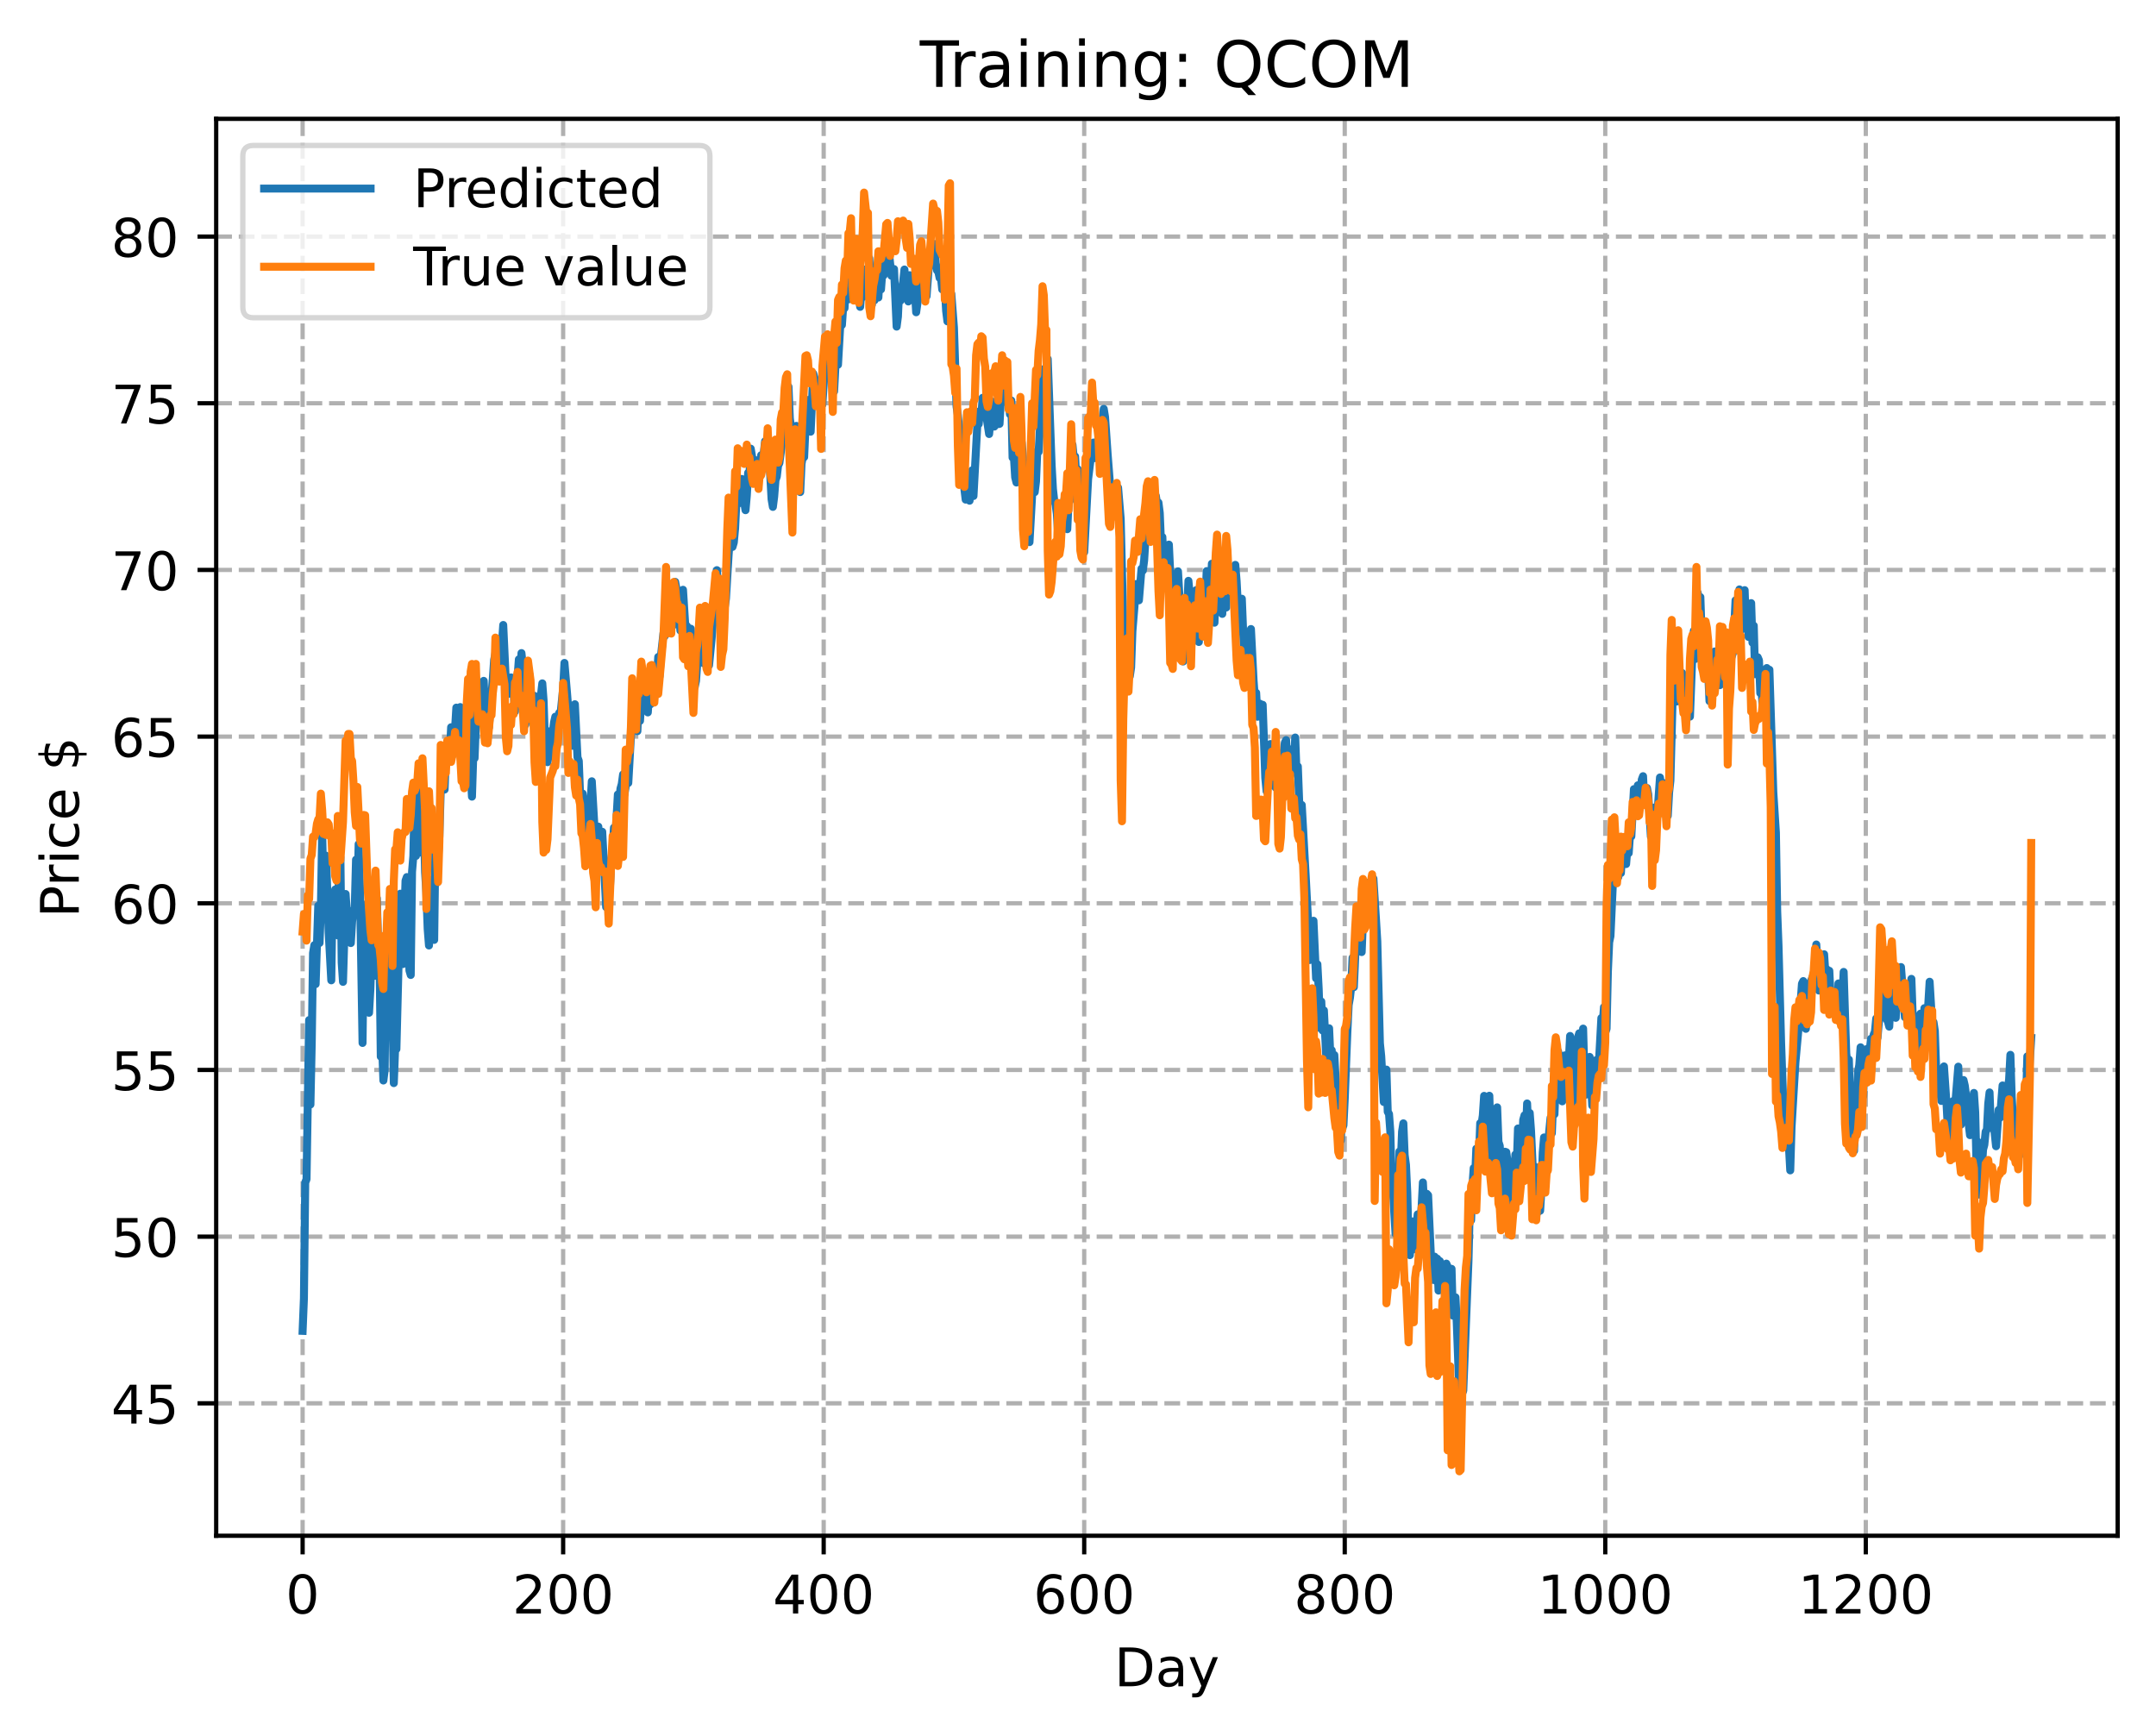 <?xml version="1.0" encoding="utf-8" standalone="no"?>
<!DOCTYPE svg PUBLIC "-//W3C//DTD SVG 1.1//EN"
  "http://www.w3.org/Graphics/SVG/1.1/DTD/svg11.dtd">
<!-- Created with matplotlib (https://matplotlib.org/) -->
<svg height="325.986pt" version="1.1" viewBox="0 0 404.923 325.986" width="404.923pt" xmlns="http://www.w3.org/2000/svg" xmlns:xlink="http://www.w3.org/1999/xlink">
 <defs>
  <style type="text/css">
*{stroke-linecap:butt;stroke-linejoin:round;}
  </style>
 </defs>
 <g id="figure_1">
  <g id="patch_1">
   <path d="M 0 325.986 
L 404.923 325.986 
L 404.923 0 
L 0 0 
z
" style="fill:#ffffff;"/>
  </g>
  <g id="axes_1">
   <g id="patch_2">
    <path d="M 40.603 288.43 
L 397.723 288.43 
L 397.723 22.318 
L 40.603 22.318 
z
" style="fill:#ffffff;"/>
   </g>
   <g id="matplotlib.axis_1">
    <g id="xtick_1">
     <g id="line2d_1">
      <path clip-path="url(#p6dc885fdb2)" d="M 56.836 288.43 
L 56.836 22.318 
" style="fill:none;stroke:#b0b0b0;stroke-dasharray:2.96,1.28;stroke-dashoffset:0;stroke-width:0.8;"/>
     </g>
     <g id="line2d_2">
      <defs>
       <path d="M 0 0 
L 0 3.5 
" id="m768742430b" style="stroke:#000000;stroke-width:0.8;"/>
      </defs>
      <g>
       <use style="stroke:#000000;stroke-width:0.8;" x="56.836" xlink:href="#m768742430b" y="288.43"/>
      </g>
     </g>
     <g id="text_1">
      <!-- 0 -->
      <defs>
       <path d="M 31.781 66.406 
Q 24.172 66.406 20.328 58.906 
Q 16.5 51.422 16.5 36.375 
Q 16.5 21.391 20.328 13.891 
Q 24.172 6.391 31.781 6.391 
Q 39.453 6.391 43.281 13.891 
Q 47.125 21.391 47.125 36.375 
Q 47.125 51.422 43.281 58.906 
Q 39.453 66.406 31.781 66.406 
z
M 31.781 74.219 
Q 44.047 74.219 50.516 64.516 
Q 56.984 54.828 56.984 36.375 
Q 56.984 17.969 50.516 8.266 
Q 44.047 -1.422 31.781 -1.422 
Q 19.531 -1.422 13.062 8.266 
Q 6.594 17.969 6.594 36.375 
Q 6.594 54.828 13.062 64.516 
Q 19.531 74.219 31.781 74.219 
z
" id="DejaVuSans-48"/>
      </defs>
      <g transform="translate(53.655 303.029)scale(0.1 -0.1)">
       <use xlink:href="#DejaVuSans-48"/>
      </g>
     </g>
    </g>
    <g id="xtick_2">
     <g id="line2d_3">
      <path clip-path="url(#p6dc885fdb2)" d="M 105.766 288.43 
L 105.766 22.318 
" style="fill:none;stroke:#b0b0b0;stroke-dasharray:2.96,1.28;stroke-dashoffset:0;stroke-width:0.8;"/>
     </g>
     <g id="line2d_4">
      <g>
       <use style="stroke:#000000;stroke-width:0.8;" x="105.766" xlink:href="#m768742430b" y="288.43"/>
      </g>
     </g>
     <g id="text_2">
      <!-- 200 -->
      <defs>
       <path d="M 19.188 8.297 
L 53.609 8.297 
L 53.609 0 
L 7.328 0 
L 7.328 8.297 
Q 12.938 14.109 22.625 23.891 
Q 32.328 33.688 34.812 36.531 
Q 39.547 41.844 41.422 45.531 
Q 43.312 49.219 43.312 52.781 
Q 43.312 58.594 39.234 62.25 
Q 35.156 65.922 28.609 65.922 
Q 23.969 65.922 18.812 64.312 
Q 13.672 62.703 7.812 59.422 
L 7.812 69.391 
Q 13.766 71.781 18.938 73 
Q 24.125 74.219 28.422 74.219 
Q 39.75 74.219 46.484 68.547 
Q 53.219 62.891 53.219 53.422 
Q 53.219 48.922 51.531 44.891 
Q 49.859 40.875 45.406 35.406 
Q 44.188 33.984 37.641 27.219 
Q 31.109 20.453 19.188 8.297 
z
" id="DejaVuSans-50"/>
      </defs>
      <g transform="translate(96.223 303.029)scale(0.1 -0.1)">
       <use xlink:href="#DejaVuSans-50"/>
       <use x="63.623" xlink:href="#DejaVuSans-48"/>
       <use x="127.246" xlink:href="#DejaVuSans-48"/>
      </g>
     </g>
    </g>
    <g id="xtick_3">
     <g id="line2d_5">
      <path clip-path="url(#p6dc885fdb2)" d="M 154.697 288.43 
L 154.697 22.318 
" style="fill:none;stroke:#b0b0b0;stroke-dasharray:2.96,1.28;stroke-dashoffset:0;stroke-width:0.8;"/>
     </g>
     <g id="line2d_6">
      <g>
       <use style="stroke:#000000;stroke-width:0.8;" x="154.697" xlink:href="#m768742430b" y="288.43"/>
      </g>
     </g>
     <g id="text_3">
      <!-- 400 -->
      <defs>
       <path d="M 37.797 64.312 
L 12.891 25.391 
L 37.797 25.391 
z
M 35.203 72.906 
L 47.609 72.906 
L 47.609 25.391 
L 58.016 25.391 
L 58.016 17.188 
L 47.609 17.188 
L 47.609 0 
L 37.797 0 
L 37.797 17.188 
L 4.891 17.188 
L 4.891 26.703 
z
" id="DejaVuSans-52"/>
      </defs>
      <g transform="translate(145.153 303.029)scale(0.1 -0.1)">
       <use xlink:href="#DejaVuSans-52"/>
       <use x="63.623" xlink:href="#DejaVuSans-48"/>
       <use x="127.246" xlink:href="#DejaVuSans-48"/>
      </g>
     </g>
    </g>
    <g id="xtick_4">
     <g id="line2d_7">
      <path clip-path="url(#p6dc885fdb2)" d="M 203.628 288.43 
L 203.628 22.318 
" style="fill:none;stroke:#b0b0b0;stroke-dasharray:2.96,1.28;stroke-dashoffset:0;stroke-width:0.8;"/>
     </g>
     <g id="line2d_8">
      <g>
       <use style="stroke:#000000;stroke-width:0.8;" x="203.628" xlink:href="#m768742430b" y="288.43"/>
      </g>
     </g>
     <g id="text_4">
      <!-- 600 -->
      <defs>
       <path d="M 33.016 40.375 
Q 26.375 40.375 22.484 35.828 
Q 18.609 31.297 18.609 23.391 
Q 18.609 15.531 22.484 10.953 
Q 26.375 6.391 33.016 6.391 
Q 39.656 6.391 43.531 10.953 
Q 47.406 15.531 47.406 23.391 
Q 47.406 31.297 43.531 35.828 
Q 39.656 40.375 33.016 40.375 
z
M 52.594 71.297 
L 52.594 62.312 
Q 48.875 64.062 45.094 64.984 
Q 41.312 65.922 37.594 65.922 
Q 27.828 65.922 22.672 59.328 
Q 17.531 52.734 16.797 39.406 
Q 19.672 43.656 24.016 45.922 
Q 28.375 48.188 33.594 48.188 
Q 44.578 48.188 50.953 41.516 
Q 57.328 34.859 57.328 23.391 
Q 57.328 12.156 50.688 5.359 
Q 44.047 -1.422 33.016 -1.422 
Q 20.359 -1.422 13.672 8.266 
Q 6.984 17.969 6.984 36.375 
Q 6.984 53.656 15.188 63.938 
Q 23.391 74.219 37.203 74.219 
Q 40.922 74.219 44.703 73.484 
Q 48.484 72.75 52.594 71.297 
z
" id="DejaVuSans-54"/>
      </defs>
      <g transform="translate(194.084 303.029)scale(0.1 -0.1)">
       <use xlink:href="#DejaVuSans-54"/>
       <use x="63.623" xlink:href="#DejaVuSans-48"/>
       <use x="127.246" xlink:href="#DejaVuSans-48"/>
      </g>
     </g>
    </g>
    <g id="xtick_5">
     <g id="line2d_9">
      <path clip-path="url(#p6dc885fdb2)" d="M 252.558 288.43 
L 252.558 22.318 
" style="fill:none;stroke:#b0b0b0;stroke-dasharray:2.96,1.28;stroke-dashoffset:0;stroke-width:0.8;"/>
     </g>
     <g id="line2d_10">
      <g>
       <use style="stroke:#000000;stroke-width:0.8;" x="252.558" xlink:href="#m768742430b" y="288.43"/>
      </g>
     </g>
     <g id="text_5">
      <!-- 800 -->
      <defs>
       <path d="M 31.781 34.625 
Q 24.75 34.625 20.719 30.859 
Q 16.703 27.094 16.703 20.516 
Q 16.703 13.922 20.719 10.156 
Q 24.75 6.391 31.781 6.391 
Q 38.812 6.391 42.859 10.172 
Q 46.922 13.969 46.922 20.516 
Q 46.922 27.094 42.891 30.859 
Q 38.875 34.625 31.781 34.625 
z
M 21.922 38.812 
Q 15.578 40.375 12.031 44.719 
Q 8.5 49.078 8.5 55.328 
Q 8.5 64.062 14.719 69.141 
Q 20.953 74.219 31.781 74.219 
Q 42.672 74.219 48.875 69.141 
Q 55.078 64.062 55.078 55.328 
Q 55.078 49.078 51.531 44.719 
Q 48 40.375 41.703 38.812 
Q 48.828 37.156 52.797 32.312 
Q 56.781 27.484 56.781 20.516 
Q 56.781 9.906 50.312 4.234 
Q 43.844 -1.422 31.781 -1.422 
Q 19.734 -1.422 13.25 4.234 
Q 6.781 9.906 6.781 20.516 
Q 6.781 27.484 10.781 32.312 
Q 14.797 37.156 21.922 38.812 
z
M 18.312 54.391 
Q 18.312 48.734 21.844 45.562 
Q 25.391 42.391 31.781 42.391 
Q 38.141 42.391 41.719 45.562 
Q 45.312 48.734 45.312 54.391 
Q 45.312 60.062 41.719 63.234 
Q 38.141 66.406 31.781 66.406 
Q 25.391 66.406 21.844 63.234 
Q 18.312 60.062 18.312 54.391 
z
" id="DejaVuSans-56"/>
      </defs>
      <g transform="translate(243.015 303.029)scale(0.1 -0.1)">
       <use xlink:href="#DejaVuSans-56"/>
       <use x="63.623" xlink:href="#DejaVuSans-48"/>
       <use x="127.246" xlink:href="#DejaVuSans-48"/>
      </g>
     </g>
    </g>
    <g id="xtick_6">
     <g id="line2d_11">
      <path clip-path="url(#p6dc885fdb2)" d="M 301.489 288.43 
L 301.489 22.318 
" style="fill:none;stroke:#b0b0b0;stroke-dasharray:2.96,1.28;stroke-dashoffset:0;stroke-width:0.8;"/>
     </g>
     <g id="line2d_12">
      <g>
       <use style="stroke:#000000;stroke-width:0.8;" x="301.489" xlink:href="#m768742430b" y="288.43"/>
      </g>
     </g>
     <g id="text_6">
      <!-- 1000 -->
      <defs>
       <path d="M 12.406 8.297 
L 28.516 8.297 
L 28.516 63.922 
L 10.984 60.406 
L 10.984 69.391 
L 28.422 72.906 
L 38.281 72.906 
L 38.281 8.297 
L 54.391 8.297 
L 54.391 0 
L 12.406 0 
z
" id="DejaVuSans-49"/>
      </defs>
      <g transform="translate(288.764 303.029)scale(0.1 -0.1)">
       <use xlink:href="#DejaVuSans-49"/>
       <use x="63.623" xlink:href="#DejaVuSans-48"/>
       <use x="127.246" xlink:href="#DejaVuSans-48"/>
       <use x="190.869" xlink:href="#DejaVuSans-48"/>
      </g>
     </g>
    </g>
    <g id="xtick_7">
     <g id="line2d_13">
      <path clip-path="url(#p6dc885fdb2)" d="M 350.419 288.43 
L 350.419 22.318 
" style="fill:none;stroke:#b0b0b0;stroke-dasharray:2.96,1.28;stroke-dashoffset:0;stroke-width:0.8;"/>
     </g>
     <g id="line2d_14">
      <g>
       <use style="stroke:#000000;stroke-width:0.8;" x="350.419" xlink:href="#m768742430b" y="288.43"/>
      </g>
     </g>
     <g id="text_7">
      <!-- 1200 -->
      <g transform="translate(337.694 303.029)scale(0.1 -0.1)">
       <use xlink:href="#DejaVuSans-49"/>
       <use x="63.623" xlink:href="#DejaVuSans-50"/>
       <use x="127.246" xlink:href="#DejaVuSans-48"/>
       <use x="190.869" xlink:href="#DejaVuSans-48"/>
      </g>
     </g>
    </g>
    <g id="text_8">
     <!-- Day -->
     <defs>
      <path d="M 19.672 64.797 
L 19.672 8.109 
L 31.594 8.109 
Q 46.688 8.109 53.688 14.938 
Q 60.688 21.781 60.688 36.531 
Q 60.688 51.172 53.688 57.984 
Q 46.688 64.797 31.594 64.797 
z
M 9.812 72.906 
L 30.078 72.906 
Q 51.266 72.906 61.172 64.094 
Q 71.094 55.281 71.094 36.531 
Q 71.094 17.672 61.125 8.828 
Q 51.172 0 30.078 0 
L 9.812 0 
z
" id="DejaVuSans-68"/>
      <path d="M 34.281 27.484 
Q 23.391 27.484 19.188 25 
Q 14.984 22.516 14.984 16.5 
Q 14.984 11.719 18.141 8.906 
Q 21.297 6.109 26.703 6.109 
Q 34.188 6.109 38.703 11.406 
Q 43.219 16.703 43.219 25.484 
L 43.219 27.484 
z
M 52.203 31.203 
L 52.203 0 
L 43.219 0 
L 43.219 8.297 
Q 40.141 3.328 35.547 0.953 
Q 30.953 -1.422 24.312 -1.422 
Q 15.922 -1.422 10.953 3.297 
Q 6 8.016 6 15.922 
Q 6 25.141 12.172 29.828 
Q 18.359 34.516 30.609 34.516 
L 43.219 34.516 
L 43.219 35.406 
Q 43.219 41.609 39.141 45 
Q 35.062 48.391 27.688 48.391 
Q 23 48.391 18.547 47.266 
Q 14.109 46.141 10.016 43.891 
L 10.016 52.203 
Q 14.938 54.109 19.578 55.047 
Q 24.219 56 28.609 56 
Q 40.484 56 46.344 49.844 
Q 52.203 43.703 52.203 31.203 
z
" id="DejaVuSans-97"/>
      <path d="M 32.172 -5.078 
Q 28.375 -14.844 24.75 -17.812 
Q 21.141 -20.797 15.094 -20.797 
L 7.906 -20.797 
L 7.906 -13.281 
L 13.188 -13.281 
Q 16.891 -13.281 18.938 -11.516 
Q 21 -9.766 23.484 -3.219 
L 25.094 0.875 
L 2.984 54.688 
L 12.5 54.688 
L 29.594 11.922 
L 46.688 54.688 
L 56.203 54.688 
z
" id="DejaVuSans-121"/>
     </defs>
     <g transform="translate(209.29 316.707)scale(0.1 -0.1)">
      <use xlink:href="#DejaVuSans-68"/>
      <use x="77.002" xlink:href="#DejaVuSans-97"/>
      <use x="138.281" xlink:href="#DejaVuSans-121"/>
     </g>
    </g>
   </g>
   <g id="matplotlib.axis_2">
    <g id="ytick_1">
     <g id="line2d_15">
      <path clip-path="url(#p6dc885fdb2)" d="M 40.603 263.562 
L 397.723 263.562 
" style="fill:none;stroke:#b0b0b0;stroke-dasharray:2.96,1.28;stroke-dashoffset:0;stroke-width:0.8;"/>
     </g>
     <g id="line2d_16">
      <defs>
       <path d="M 0 0 
L -3.5 0 
" id="m1409fd312c" style="stroke:#000000;stroke-width:0.8;"/>
      </defs>
      <g>
       <use style="stroke:#000000;stroke-width:0.8;" x="40.603" xlink:href="#m1409fd312c" y="263.562"/>
      </g>
     </g>
     <g id="text_9">
      <!-- 45 -->
      <defs>
       <path d="M 10.797 72.906 
L 49.516 72.906 
L 49.516 64.594 
L 19.828 64.594 
L 19.828 46.734 
Q 21.969 47.469 24.109 47.828 
Q 26.266 48.188 28.422 48.188 
Q 40.625 48.188 47.75 41.5 
Q 54.891 34.812 54.891 23.391 
Q 54.891 11.625 47.562 5.094 
Q 40.234 -1.422 26.906 -1.422 
Q 22.312 -1.422 17.547 -0.641 
Q 12.797 0.141 7.719 1.703 
L 7.719 11.625 
Q 12.109 9.234 16.797 8.062 
Q 21.484 6.891 26.703 6.891 
Q 35.156 6.891 40.078 11.328 
Q 45.016 15.766 45.016 23.391 
Q 45.016 31 40.078 35.438 
Q 35.156 39.891 26.703 39.891 
Q 22.75 39.891 18.812 39.016 
Q 14.891 38.141 10.797 36.281 
z
" id="DejaVuSans-53"/>
      </defs>
      <g transform="translate(20.878 267.361)scale(0.1 -0.1)">
       <use xlink:href="#DejaVuSans-52"/>
       <use x="63.623" xlink:href="#DejaVuSans-53"/>
      </g>
     </g>
    </g>
    <g id="ytick_2">
     <g id="line2d_17">
      <path clip-path="url(#p6dc885fdb2)" d="M 40.603 232.258 
L 397.723 232.258 
" style="fill:none;stroke:#b0b0b0;stroke-dasharray:2.96,1.28;stroke-dashoffset:0;stroke-width:0.8;"/>
     </g>
     <g id="line2d_18">
      <g>
       <use style="stroke:#000000;stroke-width:0.8;" x="40.603" xlink:href="#m1409fd312c" y="232.258"/>
      </g>
     </g>
     <g id="text_10">
      <!-- 50 -->
      <g transform="translate(20.878 236.057)scale(0.1 -0.1)">
       <use xlink:href="#DejaVuSans-53"/>
       <use x="63.623" xlink:href="#DejaVuSans-48"/>
      </g>
     </g>
    </g>
    <g id="ytick_3">
     <g id="line2d_19">
      <path clip-path="url(#p6dc885fdb2)" d="M 40.603 200.953 
L 397.723 200.953 
" style="fill:none;stroke:#b0b0b0;stroke-dasharray:2.96,1.28;stroke-dashoffset:0;stroke-width:0.8;"/>
     </g>
     <g id="line2d_20">
      <g>
       <use style="stroke:#000000;stroke-width:0.8;" x="40.603" xlink:href="#m1409fd312c" y="200.953"/>
      </g>
     </g>
     <g id="text_11">
      <!-- 55 -->
      <g transform="translate(20.878 204.752)scale(0.1 -0.1)">
       <use xlink:href="#DejaVuSans-53"/>
       <use x="63.623" xlink:href="#DejaVuSans-53"/>
      </g>
     </g>
    </g>
    <g id="ytick_4">
     <g id="line2d_21">
      <path clip-path="url(#p6dc885fdb2)" d="M 40.603 169.649 
L 397.723 169.649 
" style="fill:none;stroke:#b0b0b0;stroke-dasharray:2.96,1.28;stroke-dashoffset:0;stroke-width:0.8;"/>
     </g>
     <g id="line2d_22">
      <g>
       <use style="stroke:#000000;stroke-width:0.8;" x="40.603" xlink:href="#m1409fd312c" y="169.649"/>
      </g>
     </g>
     <g id="text_12">
      <!-- 60 -->
      <g transform="translate(20.878 173.448)scale(0.1 -0.1)">
       <use xlink:href="#DejaVuSans-54"/>
       <use x="63.623" xlink:href="#DejaVuSans-48"/>
      </g>
     </g>
    </g>
    <g id="ytick_5">
     <g id="line2d_23">
      <path clip-path="url(#p6dc885fdb2)" d="M 40.603 138.345 
L 397.723 138.345 
" style="fill:none;stroke:#b0b0b0;stroke-dasharray:2.96,1.28;stroke-dashoffset:0;stroke-width:0.8;"/>
     </g>
     <g id="line2d_24">
      <g>
       <use style="stroke:#000000;stroke-width:0.8;" x="40.603" xlink:href="#m1409fd312c" y="138.345"/>
      </g>
     </g>
     <g id="text_13">
      <!-- 65 -->
      <g transform="translate(20.878 142.144)scale(0.1 -0.1)">
       <use xlink:href="#DejaVuSans-54"/>
       <use x="63.623" xlink:href="#DejaVuSans-53"/>
      </g>
     </g>
    </g>
    <g id="ytick_6">
     <g id="line2d_25">
      <path clip-path="url(#p6dc885fdb2)" d="M 40.603 107.04 
L 397.723 107.04 
" style="fill:none;stroke:#b0b0b0;stroke-dasharray:2.96,1.28;stroke-dashoffset:0;stroke-width:0.8;"/>
     </g>
     <g id="line2d_26">
      <g>
       <use style="stroke:#000000;stroke-width:0.8;" x="40.603" xlink:href="#m1409fd312c" y="107.04"/>
      </g>
     </g>
     <g id="text_14">
      <!-- 70 -->
      <defs>
       <path d="M 8.203 72.906 
L 55.078 72.906 
L 55.078 68.703 
L 28.609 0 
L 18.312 0 
L 43.219 64.594 
L 8.203 64.594 
z
" id="DejaVuSans-55"/>
      </defs>
      <g transform="translate(20.878 110.839)scale(0.1 -0.1)">
       <use xlink:href="#DejaVuSans-55"/>
       <use x="63.623" xlink:href="#DejaVuSans-48"/>
      </g>
     </g>
    </g>
    <g id="ytick_7">
     <g id="line2d_27">
      <path clip-path="url(#p6dc885fdb2)" d="M 40.603 75.736 
L 397.723 75.736 
" style="fill:none;stroke:#b0b0b0;stroke-dasharray:2.96,1.28;stroke-dashoffset:0;stroke-width:0.8;"/>
     </g>
     <g id="line2d_28">
      <g>
       <use style="stroke:#000000;stroke-width:0.8;" x="40.603" xlink:href="#m1409fd312c" y="75.736"/>
      </g>
     </g>
     <g id="text_15">
      <!-- 75 -->
      <g transform="translate(20.878 79.535)scale(0.1 -0.1)">
       <use xlink:href="#DejaVuSans-55"/>
       <use x="63.623" xlink:href="#DejaVuSans-53"/>
      </g>
     </g>
    </g>
    <g id="ytick_8">
     <g id="line2d_29">
      <path clip-path="url(#p6dc885fdb2)" d="M 40.603 44.432 
L 397.723 44.432 
" style="fill:none;stroke:#b0b0b0;stroke-dasharray:2.96,1.28;stroke-dashoffset:0;stroke-width:0.8;"/>
     </g>
     <g id="line2d_30">
      <g>
       <use style="stroke:#000000;stroke-width:0.8;" x="40.603" xlink:href="#m1409fd312c" y="44.432"/>
      </g>
     </g>
     <g id="text_16">
      <!-- 80 -->
      <g transform="translate(20.878 48.231)scale(0.1 -0.1)">
       <use xlink:href="#DejaVuSans-56"/>
       <use x="63.623" xlink:href="#DejaVuSans-48"/>
      </g>
     </g>
    </g>
    <g id="text_17">
     <!-- Price $ -->
     <defs>
      <path d="M 19.672 64.797 
L 19.672 37.406 
L 32.078 37.406 
Q 38.969 37.406 42.719 40.969 
Q 46.484 44.531 46.484 51.125 
Q 46.484 57.672 42.719 61.234 
Q 38.969 64.797 32.078 64.797 
z
M 9.812 72.906 
L 32.078 72.906 
Q 44.344 72.906 50.609 67.359 
Q 56.891 61.812 56.891 51.125 
Q 56.891 40.328 50.609 34.812 
Q 44.344 29.297 32.078 29.297 
L 19.672 29.297 
L 19.672 0 
L 9.812 0 
z
" id="DejaVuSans-80"/>
      <path d="M 41.109 46.297 
Q 39.594 47.172 37.812 47.578 
Q 36.031 48 33.891 48 
Q 26.266 48 22.188 43.047 
Q 18.109 38.094 18.109 28.812 
L 18.109 0 
L 9.078 0 
L 9.078 54.688 
L 18.109 54.688 
L 18.109 46.188 
Q 20.953 51.172 25.484 53.578 
Q 30.031 56 36.531 56 
Q 37.453 56 38.578 55.875 
Q 39.703 55.766 41.062 55.516 
z
" id="DejaVuSans-114"/>
      <path d="M 9.422 54.688 
L 18.406 54.688 
L 18.406 0 
L 9.422 0 
z
M 9.422 75.984 
L 18.406 75.984 
L 18.406 64.594 
L 9.422 64.594 
z
" id="DejaVuSans-105"/>
      <path d="M 48.781 52.594 
L 48.781 44.188 
Q 44.969 46.297 41.141 47.344 
Q 37.312 48.391 33.406 48.391 
Q 24.656 48.391 19.812 42.844 
Q 14.984 37.312 14.984 27.297 
Q 14.984 17.281 19.812 11.734 
Q 24.656 6.203 33.406 6.203 
Q 37.312 6.203 41.141 7.25 
Q 44.969 8.297 48.781 10.406 
L 48.781 2.094 
Q 45.016 0.344 40.984 -0.531 
Q 36.969 -1.422 32.422 -1.422 
Q 20.062 -1.422 12.781 6.344 
Q 5.516 14.109 5.516 27.297 
Q 5.516 40.672 12.859 48.328 
Q 20.219 56 33.016 56 
Q 37.156 56 41.109 55.141 
Q 45.062 54.297 48.781 52.594 
z
" id="DejaVuSans-99"/>
      <path d="M 56.203 29.594 
L 56.203 25.203 
L 14.891 25.203 
Q 15.484 15.922 20.484 11.062 
Q 25.484 6.203 34.422 6.203 
Q 39.594 6.203 44.453 7.469 
Q 49.312 8.734 54.109 11.281 
L 54.109 2.781 
Q 49.266 0.734 44.188 -0.344 
Q 39.109 -1.422 33.891 -1.422 
Q 20.797 -1.422 13.156 6.188 
Q 5.516 13.812 5.516 26.812 
Q 5.516 40.234 12.766 48.109 
Q 20.016 56 32.328 56 
Q 43.359 56 49.781 48.891 
Q 56.203 41.797 56.203 29.594 
z
M 47.219 32.234 
Q 47.125 39.594 43.094 43.984 
Q 39.062 48.391 32.422 48.391 
Q 24.906 48.391 20.391 44.141 
Q 15.875 39.891 15.188 32.172 
z
" id="DejaVuSans-101"/>
      <path id="DejaVuSans-32"/>
      <path d="M 33.797 -14.703 
L 28.906 -14.703 
L 28.859 0 
Q 23.734 0.094 18.609 1.188 
Q 13.484 2.297 8.297 4.5 
L 8.297 13.281 
Q 13.281 10.156 18.375 8.562 
Q 23.484 6.984 28.906 6.938 
L 28.906 29.203 
Q 18.109 30.953 13.203 35.156 
Q 8.297 39.359 8.297 46.688 
Q 8.297 54.641 13.625 59.219 
Q 18.953 63.812 28.906 64.5 
L 28.906 75.984 
L 33.797 75.984 
L 33.797 64.656 
Q 38.328 64.453 42.578 63.688 
Q 46.828 62.938 50.875 61.625 
L 50.875 53.078 
Q 46.828 55.125 42.547 56.25 
Q 38.281 57.375 33.797 57.562 
L 33.797 36.719 
Q 44.875 35.016 50.094 30.609 
Q 55.328 26.219 55.328 18.609 
Q 55.328 10.359 49.781 5.594 
Q 44.234 0.828 33.797 0.094 
z
M 28.906 37.594 
L 28.906 57.625 
Q 23.25 56.984 20.266 54.391 
Q 17.281 51.812 17.281 47.516 
Q 17.281 43.312 20.031 40.969 
Q 22.797 38.625 28.906 37.594 
z
M 33.797 28.219 
L 33.797 7.078 
Q 39.984 7.906 43.141 10.594 
Q 46.297 13.281 46.297 17.672 
Q 46.297 21.969 43.281 24.5 
Q 40.281 27.047 33.797 28.219 
z
" id="DejaVuSans-36"/>
     </defs>
     <g transform="translate(14.798 172.342)rotate(-90)scale(0.1 -0.1)">
      <use xlink:href="#DejaVuSans-80"/>
      <use x="58.553" xlink:href="#DejaVuSans-114"/>
      <use x="99.666" xlink:href="#DejaVuSans-105"/>
      <use x="127.449" xlink:href="#DejaVuSans-99"/>
      <use x="182.43" xlink:href="#DejaVuSans-101"/>
      <use x="243.953" xlink:href="#DejaVuSans-32"/>
      <use x="275.74" xlink:href="#DejaVuSans-36"/>
     </g>
    </g>
   </g>
   <g id="line2d_31">
    <path clip-path="url(#p6dc885fdb2)" d="M 56.836 249.955 
L 57.081 243.835 
L 57.325 222.107 
L 57.57 221.473 
L 58.059 191.579 
L 58.304 207.442 
L 58.548 195.881 
L 58.793 178.994 
L 59.038 177.509 
L 59.282 184.828 
L 59.772 170.116 
L 60.016 177.099 
L 60.261 170.853 
L 60.506 156.483 
L 60.75 166.57 
L 60.995 170.151 
L 61.24 160.712 
L 61.729 175.154 
L 62.218 184.117 
L 62.463 168.263 
L 62.708 174.055 
L 62.952 167.062 
L 63.197 174.58 
L 63.441 175.68 
L 63.686 160.814 
L 63.931 161 
L 64.175 180.786 
L 64.42 184.407 
L 64.909 167.905 
L 65.399 175.037 
L 65.643 175.251 
L 65.888 177.119 
L 66.133 173.068 
L 66.377 170.97 
L 66.622 170.532 
L 66.867 161.456 
L 67.111 169.475 
L 67.356 158.536 
L 67.601 166.747 
L 68.09 195.879 
L 68.335 176.552 
L 68.579 169.904 
L 68.824 173.927 
L 69.069 175.348 
L 69.313 190.212 
L 69.558 185.825 
L 69.802 178.642 
L 70.047 181.785 
L 70.292 174.966 
L 70.536 183.265 
L 70.781 168.728 
L 71.026 177.909 
L 71.27 179.263 
L 71.515 198.444 
L 71.76 196.248 
L 72.004 202.934 
L 72.249 200.949 
L 72.494 179.655 
L 72.738 188.322 
L 72.983 182.659 
L 73.228 189.548 
L 73.472 176.551 
L 73.962 203.422 
L 74.206 197.046 
L 74.451 197.038 
L 75.185 167.854 
L 75.674 181.065 
L 76.163 165.404 
L 76.408 164.728 
L 76.897 182.272 
L 77.142 183.113 
L 77.387 163.73 
L 77.631 160.792 
L 77.876 149.515 
L 78.121 160.757 
L 78.365 156.74 
L 78.61 154.831 
L 78.855 147.224 
L 79.099 160.134 
L 79.589 153.038 
L 79.833 163.757 
L 80.078 167.713 
L 80.323 174.472 
L 80.567 177.575 
L 80.812 171.016 
L 81.056 169.512 
L 81.301 165.116 
L 81.546 176.525 
L 81.79 157.464 
L 82.035 165.805 
L 82.524 157.034 
L 83.014 140.379 
L 83.503 148.288 
L 83.748 142.007 
L 83.992 143.143 
L 84.237 141.582 
L 84.482 141.469 
L 84.726 136.589 
L 84.971 141.873 
L 85.216 141.037 
L 85.705 132.902 
L 85.95 138.163 
L 86.194 134.2 
L 86.439 132.798 
L 86.684 140.409 
L 86.928 142.18 
L 87.173 140.112 
L 87.417 143.188 
L 87.662 141.815 
L 87.907 134.48 
L 88.151 132.956 
L 88.396 145.184 
L 88.641 149.619 
L 88.885 141.938 
L 89.13 142.403 
L 89.619 129.847 
L 89.864 133.153 
L 90.109 134.119 
L 90.353 130.027 
L 90.598 132.269 
L 90.843 127.874 
L 91.332 138.141 
L 91.577 133.017 
L 91.821 136.643 
L 92.555 127.505 
L 92.8 123.947 
L 93.044 122.73 
L 93.289 120.514 
L 93.534 125.826 
L 93.778 121.617 
L 94.023 124.601 
L 94.512 117.38 
L 95.002 127.97 
L 95.246 128.345 
L 95.491 130.32 
L 95.98 127.229 
L 96.225 129.602 
L 96.47 129.78 
L 96.714 133.637 
L 97.448 123.834 
L 97.693 127.362 
L 97.938 122.659 
L 98.427 127.437 
L 98.672 136.103 
L 99.161 128.742 
L 99.405 126.608 
L 99.65 131.631 
L 99.895 133.058 
L 100.139 135.302 
L 100.384 130.691 
L 100.629 135.72 
L 100.873 136.078 
L 101.363 132.545 
L 101.852 128.344 
L 102.097 131.656 
L 102.341 139.124 
L 102.586 137.162 
L 102.831 143.145 
L 103.075 141.608 
L 103.32 141.177 
L 103.565 141.75 
L 103.809 137.62 
L 104.054 135.663 
L 104.299 134.606 
L 104.543 139.946 
L 104.788 138.384 
L 105.032 133.881 
L 105.277 134.045 
L 105.766 129.269 
L 106.011 124.506 
L 106.5 130.247 
L 106.99 136.544 
L 107.234 135.574 
L 107.479 140.07 
L 107.968 132.264 
L 108.458 142.238 
L 108.702 142.908 
L 108.947 149.326 
L 109.192 150.604 
L 109.436 149.043 
L 109.926 153.146 
L 110.17 156.453 
L 110.415 151.106 
L 110.66 155.313 
L 111.149 146.735 
L 111.638 155.203 
L 111.883 157.252 
L 112.127 161.162 
L 112.372 155.246 
L 112.861 161.06 
L 113.106 156.213 
L 113.84 170.36 
L 114.085 165.043 
L 114.329 166.263 
L 114.574 166.238 
L 114.819 161.655 
L 115.063 159.168 
L 115.308 155.451 
L 115.553 157.755 
L 116.042 149.203 
L 116.287 150.621 
L 116.531 148.118 
L 116.776 147.251 
L 117.02 145.442 
L 117.265 149.241 
L 117.51 147.782 
L 117.754 144.3 
L 117.999 147.057 
L 118.488 138.391 
L 118.733 135.452 
L 118.978 131.146 
L 119.222 132.896 
L 119.467 135.988 
L 119.712 137.319 
L 119.956 131.399 
L 120.201 135.391 
L 120.446 131.284 
L 120.69 129.667 
L 120.935 130.237 
L 121.18 129.529 
L 121.424 130.398 
L 121.669 133.799 
L 121.914 129.863 
L 122.158 132.281 
L 122.403 127.856 
L 122.648 125.623 
L 123.137 128.842 
L 123.381 127.264 
L 123.626 123.383 
L 123.871 127.037 
L 124.115 123.325 
L 124.605 118.937 
L 124.849 119.473 
L 125.339 110.757 
L 125.583 114.024 
L 125.828 112.661 
L 126.073 117.008 
L 126.317 117.564 
L 126.562 114.385 
L 126.807 109.281 
L 127.051 110.63 
L 127.296 114.969 
L 127.541 115.568 
L 127.785 118.432 
L 128.275 110.769 
L 128.764 118.409 
L 129.008 117.574 
L 129.253 118.616 
L 129.498 121.581 
L 129.742 118.08 
L 130.232 126.645 
L 130.476 129.055 
L 130.721 127.856 
L 131.21 120.963 
L 131.455 118.209 
L 131.7 117.727 
L 132.189 124.594 
L 132.678 114.57 
L 133.168 124.952 
L 133.657 119.909 
L 134.636 107.083 
L 134.88 110.112 
L 135.125 116.917 
L 135.369 114.103 
L 135.614 118.756 
L 135.859 117.337 
L 136.103 114.139 
L 136.348 112.408 
L 136.837 104.27 
L 137.082 100.999 
L 137.327 100.54 
L 137.571 102.716 
L 137.816 101.882 
L 138.061 99.262 
L 138.305 94.171 
L 138.55 94.689 
L 138.795 92.177 
L 139.039 94.351 
L 139.284 89.948 
L 139.529 92.863 
L 140.018 95.82 
L 140.263 93.05 
L 140.507 88.804 
L 140.752 89.144 
L 140.996 84.264 
L 141.241 85.698 
L 141.486 89.567 
L 141.73 90.667 
L 141.975 86.441 
L 142.464 87.274 
L 142.709 89.555 
L 142.954 85.491 
L 143.198 87.383 
L 143.688 82.875 
L 143.932 83.347 
L 144.177 87.881 
L 144.422 85.034 
L 144.911 93.771 
L 145.156 95.201 
L 145.4 93.27 
L 145.645 90.186 
L 145.89 89.507 
L 146.134 87.447 
L 146.379 86.965 
L 146.868 83.216 
L 147.113 81.923 
L 147.357 78.842 
L 147.847 76.218 
L 148.091 72.634 
L 148.336 78.54 
L 148.581 80.552 
L 149.07 87.217 
L 149.315 82.466 
L 149.559 79.987 
L 150.049 88.094 
L 150.293 92.414 
L 150.538 87.108 
L 150.783 85.692 
L 151.027 85.859 
L 151.272 80.368 
L 151.761 75.118 
L 152.251 81.078 
L 152.74 70.168 
L 153.229 71.766 
L 153.474 73.973 
L 153.963 75.76 
L 154.208 73.538 
L 154.452 75.959 
L 154.942 68.527 
L 155.186 66.317 
L 155.431 68.091 
L 155.676 66.158 
L 155.92 70.608 
L 156.165 67.801 
L 156.41 71.803 
L 156.654 73.509 
L 157.144 64.238 
L 157.388 68.499 
L 157.878 59.886 
L 158.122 61.043 
L 158.367 57.558 
L 158.612 57.885 
L 158.856 53.452 
L 159.101 52.72 
L 159.345 56.217 
L 159.59 51.664 
L 159.835 50.797 
L 160.079 49.117 
L 160.324 52.006 
L 160.569 56.22 
L 161.058 52.503 
L 161.547 57.633 
L 161.792 54.481 
L 162.037 55.811 
L 162.281 54.345 
L 162.526 50.598 
L 163.015 53.697 
L 163.26 48.515 
L 163.749 57.232 
L 163.994 53.93 
L 164.239 56.4 
L 164.483 53.012 
L 164.728 52.265 
L 164.972 55.879 
L 165.217 51.518 
L 165.462 54.362 
L 165.706 51.154 
L 165.951 51.724 
L 166.196 48.564 
L 166.44 47.103 
L 166.685 48.405 
L 166.93 47.153 
L 167.419 51.787 
L 167.908 50.533 
L 168.398 61.341 
L 168.642 59.474 
L 168.887 54.129 
L 169.132 56.468 
L 169.376 54.173 
L 169.621 52.935 
L 169.866 50.619 
L 170.11 54.382 
L 170.355 55.962 
L 170.6 56.617 
L 170.844 51.687 
L 171.089 51.735 
L 171.333 53.473 
L 171.578 53.58 
L 171.823 54.646 
L 172.067 58.647 
L 172.557 55.161 
L 172.801 54.38 
L 173.046 54.309 
L 173.291 49.11 
L 173.535 50.392 
L 173.78 52.459 
L 174.025 55.632 
L 174.514 48.963 
L 175.003 48.913 
L 175.493 45.813 
L 175.737 49.388 
L 175.982 50.778 
L 176.227 51.028 
L 176.471 52.201 
L 176.716 52.056 
L 176.96 54.35 
L 177.205 53.526 
L 177.45 54.115 
L 177.694 58.397 
L 177.939 60.356 
L 178.184 59.809 
L 178.428 57.97 
L 178.673 55.199 
L 179.162 61.524 
L 179.652 76.345 
L 179.896 77.978 
L 180.141 80.484 
L 180.386 86.679 
L 180.63 84.409 
L 180.875 89.801 
L 181.364 93.833 
L 181.609 91.469 
L 181.854 90.702 
L 182.098 94.041 
L 182.588 88.328 
L 182.832 93.158 
L 183.566 79.553 
L 183.811 79.641 
L 184.055 77.174 
L 184.3 78.245 
L 184.545 74.719 
L 184.789 75.079 
L 185.768 81.516 
L 186.013 79.048 
L 186.257 78.289 
L 186.502 75.445 
L 186.747 80.114 
L 187.236 75.596 
L 187.481 79.654 
L 187.725 79.606 
L 187.97 75.197 
L 188.215 74.648 
L 188.459 73.236 
L 188.704 74.904 
L 188.948 69.581 
L 189.193 75.661 
L 189.438 75.197 
L 189.682 77.808 
L 189.927 75.215 
L 190.172 85.937 
L 190.416 85.732 
L 190.661 89.647 
L 190.906 90.621 
L 191.15 85.011 
L 191.64 88.072 
L 191.884 83.108 
L 192.129 85.902 
L 192.374 90.37 
L 192.618 92.328 
L 192.863 91.883 
L 193.352 101.816 
L 194.086 88.688 
L 194.331 92.433 
L 194.575 90.432 
L 194.82 84.689 
L 195.065 84.873 
L 195.799 71.897 
L 196.043 69.313 
L 196.288 69.568 
L 196.533 72.477 
L 196.777 67.427 
L 197.511 87.402 
L 197.756 91.847 
L 198.001 94.039 
L 198.245 94.742 
L 198.49 96.476 
L 198.735 100.375 
L 198.979 97.212 
L 199.224 100.44 
L 199.469 98.553 
L 199.713 94.755 
L 199.958 93.565 
L 200.203 93.431 
L 200.447 99.388 
L 200.692 94.173 
L 200.936 94.052 
L 201.426 83.535 
L 201.67 86.072 
L 201.915 85.718 
L 202.16 90.361 
L 202.404 88.123 
L 202.649 93.682 
L 202.894 91.036 
L 203.628 103.696 
L 204.362 89.973 
L 204.851 86.062 
L 205.096 84.938 
L 205.34 83.124 
L 205.585 86.043 
L 205.83 83.02 
L 206.074 84.17 
L 206.319 82.867 
L 206.563 83.202 
L 206.808 83.957 
L 207.053 79.141 
L 207.297 76.788 
L 207.542 78.314 
L 208.031 85.357 
L 208.765 94.673 
L 209.01 91.281 
L 209.499 94.337 
L 209.744 91.953 
L 209.989 91.585 
L 210.478 97.429 
L 210.967 117.27 
L 211.212 121.09 
L 211.457 122.461 
L 211.946 120.496 
L 212.191 127.016 
L 212.435 125.359 
L 212.68 118.552 
L 213.414 109.679 
L 213.658 110.688 
L 213.903 112.75 
L 214.392 106.808 
L 214.637 107.167 
L 214.882 105.268 
L 215.616 93.405 
L 215.86 92.431 
L 216.35 98.685 
L 216.594 95.046 
L 216.839 94.712 
L 217.084 93.134 
L 217.328 94.645 
L 217.573 94.394 
L 217.818 96.349 
L 218.062 102.22 
L 218.307 100.858 
L 218.551 106.53 
L 218.796 102.769 
L 219.041 108.207 
L 219.53 102.286 
L 220.019 112.677 
L 220.509 118.377 
L 220.998 109.586 
L 221.243 107.309 
L 222.221 124.232 
L 222.466 122.3 
L 222.955 114.629 
L 223.2 109.088 
L 223.445 111.671 
L 223.934 120.604 
L 224.179 112.665 
L 224.423 115.858 
L 224.668 110.834 
L 225.157 120.573 
L 225.402 114.645 
L 225.646 112.122 
L 226.136 119.502 
L 226.625 107.26 
L 227.114 116.251 
L 227.604 105.874 
L 227.848 114.543 
L 228.093 116.949 
L 228.338 109.707 
L 228.582 106.198 
L 228.827 105.13 
L 229.316 114.322 
L 229.561 115.294 
L 229.806 110.595 
L 230.05 111.979 
L 230.295 114.105 
L 230.539 105.926 
L 230.784 108.306 
L 231.029 107.957 
L 231.273 108.81 
L 231.518 112.069 
L 231.763 106.574 
L 232.007 106.089 
L 232.252 109.174 
L 232.741 118.378 
L 232.986 114.346 
L 233.231 112.449 
L 233.72 124.671 
L 233.965 129.003 
L 234.209 123.213 
L 234.454 120.28 
L 234.699 123.353 
L 234.943 118.139 
L 235.433 127.747 
L 235.677 131.03 
L 235.922 130.116 
L 236.167 134.614 
L 236.411 134.192 
L 236.656 132.175 
L 236.9 133.398 
L 237.145 132.366 
L 237.634 146.094 
L 237.879 148.617 
L 238.368 140.714 
L 238.613 139.74 
L 238.858 147.449 
L 239.102 140.933 
L 239.347 143.529 
L 239.592 147.928 
L 239.836 141.277 
L 240.326 144.707 
L 240.57 149.493 
L 241.06 141.696 
L 241.304 139.479 
L 241.549 138.997 
L 241.794 143.78 
L 242.038 141.222 
L 242.283 145.834 
L 242.527 140.741 
L 242.772 143.856 
L 243.017 143.194 
L 243.261 138.52 
L 243.506 145.248 
L 243.751 143.949 
L 243.995 150.384 
L 244.24 152.791 
L 244.485 151.18 
L 245.219 164.365 
L 245.708 173.698 
L 245.953 180.313 
L 246.687 172.932 
L 247.176 183.746 
L 247.421 181.099 
L 247.665 185.715 
L 247.91 193.085 
L 248.155 188.097 
L 248.399 193.54 
L 248.644 189.767 
L 249.133 199.431 
L 249.378 193.919 
L 249.622 193.127 
L 249.867 198.591 
L 250.112 197.246 
L 250.356 200.639 
L 250.601 198.144 
L 251.09 206.974 
L 251.335 208.374 
L 251.824 214.182 
L 252.069 208.685 
L 252.314 211.351 
L 252.558 206.36 
L 253.048 193.928 
L 253.292 188.766 
L 253.537 187.387 
L 253.782 185.212 
L 254.026 179.883 
L 254.271 185.402 
L 254.76 174.544 
L 255.005 171.789 
L 255.249 173.306 
L 255.494 177.197 
L 255.739 178.81 
L 256.228 166.397 
L 256.473 167.377 
L 256.717 167.577 
L 256.962 165.794 
L 257.451 172.411 
L 257.696 166.2 
L 257.941 165.013 
L 258.43 172.766 
L 258.675 176.804 
L 259.164 195.926 
L 259.409 198.361 
L 259.898 206.977 
L 260.387 200.886 
L 260.632 208.795 
L 260.876 209.231 
L 261.121 212.542 
L 261.366 222.346 
L 261.61 223.573 
L 262.1 231.737 
L 262.344 229.976 
L 262.589 225.47 
L 262.834 216.264 
L 263.078 218.671 
L 263.323 212.528 
L 263.568 210.981 
L 263.812 216.94 
L 264.057 218.757 
L 264.302 224.007 
L 264.546 233.312 
L 264.791 235.735 
L 265.036 230.884 
L 265.28 229.402 
L 265.525 234.653 
L 265.77 232.961 
L 266.259 228.07 
L 266.503 232.7 
L 266.993 226.767 
L 267.237 222.078 
L 267.727 231.39 
L 267.971 224.213 
L 268.216 224.488 
L 268.95 240.388 
L 269.195 239.215 
L 269.439 236.015 
L 269.684 240.549 
L 269.929 236.394 
L 270.173 242.384 
L 270.418 236.847 
L 270.663 242.081 
L 271.152 239.772 
L 271.397 243.331 
L 271.641 237.325 
L 271.886 237.896 
L 272.131 244.812 
L 272.375 240.325 
L 272.62 238.304 
L 272.864 247.082 
L 273.109 246.248 
L 273.354 243.651 
L 273.598 248.425 
L 274.088 261.417 
L 274.332 264.559 
L 274.577 261.783 
L 274.822 261.177 
L 275.8 236.716 
L 276.045 226.534 
L 276.29 229.182 
L 276.534 222.781 
L 276.779 219.387 
L 277.024 221.645 
L 277.268 215.745 
L 277.513 219.39 
L 277.758 217.331 
L 278.002 210.938 
L 278.247 211.16 
L 278.491 209.497 
L 278.736 205.821 
L 278.981 208.271 
L 279.225 213.491 
L 279.715 205.795 
L 279.959 214.005 
L 280.449 220.164 
L 280.693 216.972 
L 281.183 207.978 
L 281.427 214.454 
L 281.672 215.2 
L 282.161 224.133 
L 282.651 216.312 
L 282.895 216.39 
L 283.14 218.202 
L 283.629 226.111 
L 283.874 221.149 
L 284.118 224.677 
L 284.608 216.84 
L 284.852 219.295 
L 285.097 211.943 
L 285.586 220.793 
L 286.076 210.32 
L 286.32 209.47 
L 286.565 213.439 
L 286.81 207.244 
L 287.054 212.949 
L 287.299 209.021 
L 287.544 212.304 
L 288.033 222.9 
L 288.278 219.122 
L 288.767 227.732 
L 289.012 222.982 
L 289.256 227.388 
L 289.501 223.244 
L 289.746 216.465 
L 289.99 213.628 
L 290.479 218.598 
L 290.969 212.383 
L 291.213 209.926 
L 291.458 212.833 
L 291.703 206.802 
L 291.947 209.27 
L 292.437 197.105 
L 292.681 197.61 
L 293.171 205.224 
L 293.415 206.846 
L 293.905 198.212 
L 294.149 199.544 
L 294.394 203.972 
L 294.883 194.568 
L 295.373 203.179 
L 295.617 207.689 
L 296.106 197.988 
L 296.351 194.881 
L 296.596 194.067 
L 296.84 199.047 
L 297.085 196.744 
L 297.33 193.185 
L 297.574 202.185 
L 297.819 205.606 
L 298.064 205.324 
L 298.308 200.633 
L 298.553 198.502 
L 299.042 207.634 
L 299.287 204.138 
L 299.532 202.37 
L 299.776 199.108 
L 300.021 202.513 
L 300.266 200.1 
L 300.755 191.208 
L 301 192.354 
L 301.244 189.148 
L 301.489 193.924 
L 301.734 193.213 
L 301.978 182.482 
L 302.223 176.98 
L 302.467 175.801 
L 302.957 165.034 
L 303.201 163.786 
L 303.446 159.34 
L 303.935 164.738 
L 304.18 158.276 
L 304.425 163.971 
L 304.669 159.905 
L 304.914 161.732 
L 305.159 160.528 
L 305.403 162.281 
L 305.648 159.362 
L 305.893 160.224 
L 306.137 156.719 
L 306.382 157.09 
L 306.871 148.21 
L 307.116 151.449 
L 307.605 147.489 
L 307.85 150.616 
L 308.094 150.407 
L 308.339 146.444 
L 308.584 145.779 
L 308.828 150.599 
L 309.073 150.681 
L 309.318 147.991 
L 309.562 149.172 
L 310.052 157.12 
L 310.296 154.019 
L 310.541 155.629 
L 310.786 151.645 
L 311.03 156.294 
L 311.764 146.019 
L 312.254 150.126 
L 312.498 147.075 
L 312.743 148.677 
L 313.232 153.213 
L 313.477 148.841 
L 313.722 146.623 
L 314.211 128.52 
L 314.7 131.057 
L 314.945 131.743 
L 315.189 127.479 
L 315.434 126.683 
L 315.923 126.396 
L 316.413 133.277 
L 316.657 128.947 
L 316.902 132.887 
L 317.147 133.07 
L 317.391 134.593 
L 317.881 122.027 
L 318.125 118.466 
L 318.37 123.777 
L 318.859 111.354 
L 319.104 113.996 
L 319.349 112.139 
L 319.593 119.51 
L 320.327 127.355 
L 320.572 121.23 
L 321.061 131.671 
L 321.306 130.437 
L 321.55 128.316 
L 321.795 129.078 
L 322.04 122.356 
L 322.284 125.843 
L 322.774 122.139 
L 323.018 128.679 
L 323.263 122.703 
L 323.508 123.522 
L 323.752 118.952 
L 323.997 121.926 
L 324.242 126.447 
L 324.486 121.931 
L 324.731 125.898 
L 324.976 123.514 
L 325.22 123.363 
L 325.465 122.63 
L 325.954 112.751 
L 326.199 115.968 
L 326.443 117.531 
L 326.688 110.701 
L 326.933 118.404 
L 327.177 112.306 
L 327.422 115.637 
L 327.667 110.839 
L 327.911 117.802 
L 328.156 114.388 
L 328.401 119.625 
L 328.645 115.329 
L 328.89 113.274 
L 329.135 120.704 
L 329.379 117.513 
L 329.624 126.631 
L 330.113 123.435 
L 330.358 124.012 
L 330.603 130.173 
L 330.847 129.48 
L 331.092 133.641 
L 331.581 128.533 
L 331.826 125.466 
L 332.07 126.759 
L 332.315 125.789 
L 333.049 148.764 
L 333.538 156.391 
L 333.783 171.21 
L 334.028 177.655 
L 334.517 195.921 
L 335.006 209.826 
L 335.251 210.315 
L 335.496 214.289 
L 335.74 213.847 
L 335.985 215.42 
L 336.23 219.81 
L 336.474 211.692 
L 337.208 199.47 
L 337.942 191.393 
L 338.431 184.743 
L 338.676 184.26 
L 338.921 187.664 
L 339.165 193.226 
L 339.41 189.166 
L 339.655 191.598 
L 340.144 184.205 
L 340.389 183.564 
L 340.633 185.118 
L 340.878 183.728 
L 341.123 177.39 
L 341.612 186.039 
L 341.857 180.724 
L 342.101 184.58 
L 342.346 183.543 
L 342.591 179.225 
L 342.835 182.884 
L 343.08 182.031 
L 343.325 187.066 
L 343.569 182.328 
L 343.814 187.471 
L 344.058 187.116 
L 344.303 188.891 
L 344.548 188.862 
L 344.792 188.108 
L 345.037 190.165 
L 345.282 184.706 
L 345.526 188.772 
L 345.771 185.441 
L 346.016 187.897 
L 346.26 182.54 
L 346.75 197.838 
L 346.994 200.147 
L 347.239 199.003 
L 347.728 214.858 
L 347.973 213.235 
L 348.218 216.14 
L 348.462 207.861 
L 348.707 207.598 
L 348.952 201.31 
L 349.196 200.038 
L 349.441 196.696 
L 349.686 204.033 
L 349.93 205.847 
L 350.175 198.909 
L 350.419 198.744 
L 350.664 197.002 
L 350.909 201.403 
L 351.153 197.243 
L 351.398 195.089 
L 351.643 198.343 
L 351.887 194.344 
L 352.132 193.762 
L 352.377 191.285 
L 352.621 194.895 
L 352.866 192.061 
L 353.111 190.558 
L 353.355 183.329 
L 353.845 189.542 
L 354.089 190.959 
L 354.579 191.881 
L 354.823 192.813 
L 355.068 187.792 
L 355.313 190.355 
L 355.557 185.677 
L 355.802 187.115 
L 356.046 191.161 
L 356.291 186.482 
L 356.536 185.136 
L 356.78 184.833 
L 357.025 181.626 
L 357.759 191.029 
L 358.004 185.245 
L 358.493 192.506 
L 358.738 189.648 
L 358.982 183.844 
L 359.472 197.665 
L 359.716 192.938 
L 359.961 198.489 
L 360.206 194.987 
L 360.45 195.959 
L 360.695 190.377 
L 360.94 196.495 
L 361.184 195.133 
L 361.429 189.346 
L 361.674 194.06 
L 361.918 192.53 
L 362.407 184.383 
L 362.897 192.551 
L 363.141 191.99 
L 363.386 193.628 
L 363.631 200.721 
L 363.875 203.25 
L 364.12 202.854 
L 364.365 204.378 
L 364.609 206.771 
L 365.099 200.287 
L 365.588 207.407 
L 365.833 211.991 
L 366.077 213.924 
L 366.322 208.748 
L 366.567 211.615 
L 366.811 206.797 
L 367.056 211.902 
L 367.301 206.385 
L 367.79 200.333 
L 368.034 209.213 
L 368.279 211.227 
L 368.524 208.872 
L 368.768 202.849 
L 369.013 203.896 
L 369.258 205.831 
L 369.502 206.104 
L 369.747 211.163 
L 369.992 213.195 
L 370.236 212.508 
L 370.726 205.268 
L 370.97 208.886 
L 371.215 218.841 
L 371.46 214.441 
L 371.949 224.424 
L 372.438 215.915 
L 372.683 215.007 
L 372.928 212.547 
L 373.172 212.128 
L 373.417 207.263 
L 373.662 205.174 
L 373.906 211.687 
L 374.151 210.347 
L 374.395 210.705 
L 374.885 215.279 
L 375.374 208.448 
L 375.619 209.936 
L 376.108 203.865 
L 376.353 208.399 
L 376.597 205.818 
L 376.842 204.819 
L 377.087 204.392 
L 377.331 202.777 
L 377.576 198.113 
L 377.821 205.955 
L 378.065 210.022 
L 378.31 216.785 
L 378.555 213.729 
L 378.799 215.14 
L 379.044 212.987 
L 379.289 217.001 
L 379.778 205.821 
L 380.267 215.58 
L 380.756 198.399 
L 381.001 203.006 
L 381.49 194.94 
L 381.49 194.94 
" style="fill:none;stroke:#1f77b4;stroke-linecap:square;stroke-width:1.5;"/>
   </g>
   <g id="line2d_32">
    <path clip-path="url(#p6dc885fdb2)" d="M 56.836 174.971 
L 57.081 171.652 
L 57.325 172.654 
L 57.57 176.661 
L 57.814 168.146 
L 58.059 168.835 
L 58.304 161.259 
L 58.548 160.571 
L 58.793 157.127 
L 59.038 157.252 
L 59.282 156.501 
L 59.527 154.685 
L 59.772 153.872 
L 60.016 153.558 
L 60.261 149.051 
L 60.506 152.118 
L 60.75 156.626 
L 60.995 156.063 
L 61.24 156.814 
L 61.484 154.435 
L 61.729 154.811 
L 61.974 157.065 
L 62.218 156.438 
L 62.463 162.136 
L 62.708 160.508 
L 62.952 164.578 
L 63.197 165.392 
L 63.441 153.245 
L 63.931 161.572 
L 64.42 154.372 
L 64.909 139.096 
L 65.154 139.534 
L 65.399 137.844 
L 65.643 137.844 
L 65.888 142.414 
L 66.133 142.915 
L 66.377 146.734 
L 66.622 152.557 
L 66.867 155.124 
L 67.111 147.798 
L 67.601 157.691 
L 67.845 158.442 
L 68.09 156.689 
L 68.335 153.058 
L 68.579 153.12 
L 69.069 167.207 
L 69.558 174.595 
L 69.802 176.598 
L 70.047 174.094 
L 70.536 163.513 
L 71.026 177.475 
L 71.27 177.913 
L 71.515 180.23 
L 71.76 184.487 
L 72.004 185.739 
L 72.249 175.659 
L 72.494 178.352 
L 72.738 171.339 
L 72.983 174.032 
L 73.228 166.957 
L 73.472 167.332 
L 73.717 181.419 
L 73.962 165.454 
L 74.206 159.506 
L 74.451 159.506 
L 74.696 156.313 
L 75.185 161.635 
L 75.429 157.565 
L 75.674 156.564 
L 75.919 156.251 
L 76.163 156.251 
L 76.408 150.052 
L 76.653 154.059 
L 76.897 155.499 
L 77.142 153.058 
L 77.387 148.675 
L 77.631 146.985 
L 77.876 148.55 
L 78.121 147.924 
L 78.365 146.922 
L 78.61 143.353 
L 78.855 145.482 
L 79.099 145.044 
L 79.344 142.414 
L 79.833 152.369 
L 80.078 170.713 
L 80.567 148.612 
L 80.812 153.684 
L 81.056 151.743 
L 81.301 159.569 
L 81.546 157.753 
L 81.79 159.694 
L 82.035 160.195 
L 82.28 165.642 
L 82.524 158.004 
L 82.769 139.91 
L 83.014 141.788 
L 83.258 147.736 
L 83.503 144.543 
L 83.748 145.169 
L 83.992 139.096 
L 84.237 139.722 
L 84.482 138.971 
L 84.726 143.103 
L 84.971 141.851 
L 85.46 137.468 
L 85.705 140.348 
L 85.95 140.348 
L 86.194 139.033 
L 86.439 142.101 
L 86.684 146.734 
L 86.928 146.672 
L 87.173 148.049 
L 87.417 147.548 
L 87.662 131.958 
L 87.907 127.513 
L 88.151 134.338 
L 88.396 126.136 
L 88.641 124.696 
L 88.885 128.703 
L 89.375 124.696 
L 89.619 132.772 
L 89.864 135.527 
L 90.109 135.026 
L 90.353 135.652 
L 90.598 134.15 
L 91.087 139.472 
L 91.332 138.72 
L 91.577 139.597 
L 92.066 134.338 
L 92.311 134.338 
L 92.555 130.205 
L 92.8 128.139 
L 93.044 119.75 
L 93.289 127.889 
L 93.534 127.138 
L 93.778 128.014 
L 94.023 127.701 
L 94.268 125.572 
L 94.757 128.515 
L 95.002 138.532 
L 95.246 141.099 
L 95.491 140.098 
L 95.736 133.712 
L 95.98 136.153 
L 96.225 132.585 
L 96.47 134.15 
L 96.714 128.202 
L 96.959 127.826 
L 97.204 126.198 
L 97.448 132.084 
L 97.693 130.518 
L 98.182 133.273 
L 98.427 137.343 
L 98.672 132.96 
L 98.916 132.334 
L 99.161 124.07 
L 99.65 127.826 
L 99.895 135.277 
L 100.139 133.273 
L 100.384 143.165 
L 100.629 146.859 
L 100.873 145.044 
L 101.607 132.084 
L 101.852 154.372 
L 102.097 160.132 
L 102.341 159.569 
L 102.586 159.632 
L 102.831 157.628 
L 103.32 146.045 
L 103.809 144.793 
L 104.054 143.854 
L 104.299 143.917 
L 104.543 140.598 
L 104.788 139.534 
L 105.032 136.341 
L 105.277 134.964 
L 105.522 134.338 
L 105.766 128.265 
L 106.5 136.905 
L 106.745 145.169 
L 106.99 142.978 
L 107.234 144.167 
L 107.479 143.917 
L 107.724 143.478 
L 107.968 147.861 
L 108.213 149.426 
L 108.458 146.421 
L 108.702 149.927 
L 108.947 151.054 
L 109.192 156.501 
L 109.436 156.939 
L 109.681 159.256 
L 109.926 162.699 
L 110.17 157.378 
L 110.415 161.009 
L 110.66 156.689 
L 110.904 154.748 
L 111.149 157.691 
L 111.393 163.889 
L 111.638 165.454 
L 111.883 170.4 
L 112.127 158.317 
L 112.372 161.698 
L 112.617 162.887 
L 112.861 162.825 
L 113.106 163.638 
L 113.351 163.889 
L 113.595 163.952 
L 113.84 163.701 
L 114.329 173.468 
L 114.819 161.51 
L 115.063 157.002 
L 115.308 161.635 
L 115.797 153.058 
L 116.042 162.637 
L 116.287 160.508 
L 116.531 155.812 
L 116.776 155.249 
L 117.02 160.946 
L 117.51 140.786 
L 117.754 143.103 
L 117.999 141.412 
L 118.244 141.099 
L 118.488 136.654 
L 118.733 127.388 
L 119.467 137.03 
L 119.712 129.892 
L 119.956 130.393 
L 120.201 129.204 
L 120.446 124.258 
L 120.69 126.073 
L 120.935 126.136 
L 121.18 126.449 
L 121.424 130.018 
L 121.669 127.638 
L 121.914 128.515 
L 122.158 125.009 
L 122.403 124.884 
L 122.648 126.136 
L 122.892 131.958 
L 123.137 128.578 
L 123.381 127.638 
L 123.626 130.331 
L 124.605 119.437 
L 125.094 106.477 
L 125.339 118.998 
L 125.583 114.491 
L 125.828 115.931 
L 126.073 118.998 
L 126.317 110.672 
L 126.562 109.294 
L 126.807 110.421 
L 127.051 112.925 
L 127.296 113.426 
L 127.541 116.369 
L 127.785 114.866 
L 128.03 114.115 
L 128.275 123.444 
L 128.519 123.819 
L 129.008 121.565 
L 129.253 125.134 
L 129.498 119.437 
L 130.232 133.899 
L 130.721 122.379 
L 130.966 121.127 
L 131.21 118.498 
L 131.455 114.115 
L 131.7 115.179 
L 131.944 117.058 
L 132.189 114.741 
L 132.434 113.802 
L 132.678 125.572 
L 132.923 126.198 
L 133.168 117.872 
L 133.902 113.051 
L 134.391 107.666 
L 134.636 109.732 
L 134.88 113.301 
L 135.125 108.668 
L 135.369 125.259 
L 135.614 123.005 
L 135.859 121.941 
L 136.103 116.369 
L 136.593 99.402 
L 136.837 93.454 
L 137.082 94.894 
L 137.327 95.52 
L 137.571 100.592 
L 137.816 96.334 
L 138.061 88.508 
L 138.305 91.451 
L 138.55 84.188 
L 138.795 84.752 
L 139.039 84.626 
L 139.773 87.131 
L 140.018 86.818 
L 140.263 83.499 
L 140.507 85.941 
L 140.752 85.878 
L 141.241 89.948 
L 141.486 90.887 
L 142.22 87.131 
L 142.464 91.826 
L 142.709 88.821 
L 142.954 89.259 
L 143.198 88.007 
L 143.688 83.249 
L 143.932 84.689 
L 144.177 80.432 
L 144.422 86.254 
L 144.666 88.946 
L 144.911 90.136 
L 145.4 84 
L 145.645 82.56 
L 145.89 82.811 
L 146.134 86.88 
L 146.379 85.816 
L 146.624 78.804 
L 146.868 77.489 
L 147.113 77.426 
L 147.357 72.856 
L 147.602 70.852 
L 147.847 70.289 
L 148.091 81.496 
L 148.825 100.028 
L 149.07 86.63 
L 149.315 80.619 
L 149.804 91.325 
L 150.049 92.202 
L 151.272 66.845 
L 151.517 66.72 
L 151.761 67.722 
L 152.006 71.979 
L 152.495 69.788 
L 152.74 71.917 
L 152.984 73.044 
L 153.229 76.299 
L 153.963 73.92 
L 154.208 84.313 
L 154.452 68.786 
L 154.942 63.214 
L 155.186 64.529 
L 155.431 62.776 
L 155.676 65.03 
L 155.92 63.402 
L 156.41 77.364 
L 156.654 63.089 
L 156.899 60.397 
L 157.144 64.404 
L 157.388 56.327 
L 157.633 55.764 
L 157.878 58.581 
L 158.122 53.447 
L 158.367 55.012 
L 158.612 50.379 
L 158.856 48.939 
L 159.101 51.569 
L 159.345 43.805 
L 159.59 43.555 
L 159.835 40.988 
L 160.079 53.635 
L 160.324 56.452 
L 160.813 44.87 
L 161.058 56.515 
L 161.303 56.891 
L 161.547 49.816 
L 161.792 47.625 
L 162.037 43.305 
L 162.281 36.167 
L 162.771 40.612 
L 163.015 39.986 
L 163.26 57.767 
L 163.505 59.395 
L 163.994 53.698 
L 164.239 52.508 
L 164.483 50.755 
L 164.728 50.755 
L 164.972 47.186 
L 165.217 48.752 
L 165.462 48.626 
L 165.706 47.562 
L 165.951 47.562 
L 166.44 42.115 
L 166.685 41.865 
L 167.174 48.063 
L 167.419 45.621 
L 167.664 45.308 
L 168.153 47.186 
L 168.398 45.183 
L 168.642 41.552 
L 168.887 43.054 
L 169.132 43.242 
L 169.376 41.614 
L 169.621 41.426 
L 169.866 41.927 
L 170.11 44.932 
L 170.355 46.56 
L 170.6 42.052 
L 170.844 44.745 
L 171.089 49.565 
L 171.333 49.378 
L 171.578 48.564 
L 171.823 50.004 
L 172.067 52.884 
L 172.312 49.691 
L 172.557 49.503 
L 172.801 45.997 
L 173.046 45.308 
L 173.291 48 
L 173.78 56.64 
L 174.025 52.132 
L 174.514 49.44 
L 175.248 38.233 
L 175.737 40.362 
L 175.982 39.611 
L 176.227 41.739 
L 176.471 46.936 
L 176.96 47.938 
L 177.205 46.811 
L 177.45 56.265 
L 177.694 48.251 
L 177.939 46.498 
L 178.184 34.852 
L 178.428 34.414 
L 178.673 68.411 
L 178.918 68.849 
L 179.162 70.539 
L 179.407 73.795 
L 179.652 69.225 
L 179.896 83.75 
L 180.141 91.075 
L 180.386 86.63 
L 180.63 89.823 
L 180.875 88.946 
L 181.12 91.451 
L 181.609 77.426 
L 181.854 81.12 
L 182.343 77.238 
L 182.588 79.43 
L 182.832 75.548 
L 183.077 74.922 
L 183.321 66.72 
L 183.566 64.654 
L 183.811 64.341 
L 184.055 65.781 
L 184.3 63.152 
L 184.545 63.402 
L 184.789 67.346 
L 185.034 68.849 
L 185.279 75.36 
L 185.523 76.425 
L 185.768 75.047 
L 186.013 70.665 
L 186.257 70.101 
L 186.502 70.477 
L 186.747 69.913 
L 186.991 68.786 
L 187.236 73.67 
L 187.481 75.235 
L 187.725 71.291 
L 187.97 70.539 
L 188.215 66.72 
L 188.459 72.418 
L 188.704 67.659 
L 188.948 70.539 
L 189.193 67.972 
L 189.438 76.925 
L 189.682 75.36 
L 189.927 76.863 
L 190.172 77.176 
L 190.416 82.748 
L 190.661 84.125 
L 190.906 76.612 
L 191.15 77.489 
L 191.395 85.065 
L 191.64 74.546 
L 191.884 81.496 
L 192.129 99.402 
L 192.374 102.595 
L 192.618 95.395 
L 192.863 99.527 
L 193.108 99.903 
L 193.842 75.736 
L 194.086 80.118 
L 194.575 69.475 
L 194.82 70.477 
L 195.065 65.906 
L 195.309 63.903 
L 195.554 60.898 
L 195.799 53.76 
L 196.043 55.451 
L 196.288 62.525 
L 196.533 61.962 
L 196.777 103.409 
L 197.022 111.673 
L 197.267 111.047 
L 197.511 109.294 
L 198.001 102.971 
L 198.245 101.718 
L 198.49 104.536 
L 198.735 94.456 
L 198.979 104.098 
L 199.224 102.595 
L 199.469 97.837 
L 199.713 96.459 
L 199.958 92.828 
L 200.203 92.891 
L 200.447 88.884 
L 200.692 95.833 
L 201.181 79.68 
L 201.426 86.129 
L 201.67 85.941 
L 201.915 90.699 
L 202.16 88.258 
L 202.404 97.649 
L 202.649 94.581 
L 202.894 103.409 
L 203.138 104.724 
L 203.383 105.099 
L 203.872 86.004 
L 204.117 85.565 
L 204.362 78.491 
L 204.851 77.865 
L 205.096 71.854 
L 205.34 75.861 
L 205.585 75.611 
L 205.83 79.931 
L 206.074 80.244 
L 206.319 82.435 
L 206.563 89.009 
L 207.053 78.866 
L 207.297 79.367 
L 208.276 98.4 
L 208.521 98.964 
L 208.765 91.513 
L 209.01 97.085 
L 209.744 90.699 
L 210.233 100.842 
L 210.478 146.546 
L 210.723 154.247 
L 210.967 135.026 
L 211.212 126.073 
L 211.457 126.073 
L 211.701 119.875 
L 211.946 129.892 
L 212.191 125.134 
L 212.435 105.412 
L 212.68 105.725 
L 212.924 104.598 
L 213.169 101.531 
L 213.414 102.032 
L 213.658 103.659 
L 214.148 97.524 
L 214.392 101.155 
L 214.882 96.522 
L 215.126 94.456 
L 215.371 91.325 
L 215.616 90.386 
L 215.86 98.212 
L 216.105 101.781 
L 216.35 101.218 
L 216.594 97.649 
L 216.839 90.136 
L 217.084 95.207 
L 217.573 110.985 
L 217.818 115.555 
L 218.062 107.04 
L 218.307 108.23 
L 218.551 105.6 
L 218.796 108.105 
L 219.041 106.79 
L 219.285 106.665 
L 219.53 113.489 
L 219.775 124.508 
L 220.019 124.821 
L 220.264 125.635 
L 220.509 114.052 
L 220.753 111.172 
L 220.998 110.609 
L 221.243 119.75 
L 221.487 121.065 
L 221.732 123.882 
L 221.977 124.195 
L 222.221 114.491 
L 222.466 112.299 
L 222.711 114.992 
L 222.955 113.489 
L 223.445 120.125 
L 223.689 125.134 
L 223.934 115.555 
L 224.179 115.993 
L 224.423 113.677 
L 224.668 117.433 
L 224.912 118.059 
L 225.157 111.861 
L 225.402 109.232 
L 225.891 119.562 
L 226.136 116.932 
L 226.38 112.925 
L 226.87 120.752 
L 227.114 116.87 
L 227.359 110.734 
L 227.848 114.678 
L 228.338 103.785 
L 228.582 100.404 
L 229.316 111.548 
L 229.561 106.477 
L 229.806 110.108 
L 230.05 111.047 
L 230.295 100.654 
L 230.539 103.284 
L 230.784 109.044 
L 231.029 110.672 
L 231.273 111.11 
L 231.518 107.917 
L 232.252 124.07 
L 232.497 126.825 
L 232.986 122.066 
L 233.475 128.202 
L 233.72 129.204 
L 233.965 128.64 
L 234.209 123.569 
L 234.454 126.574 
L 234.699 123.569 
L 234.943 125.948 
L 235.188 136.153 
L 235.433 136.717 
L 235.677 140.411 
L 235.922 153.245 
L 236.167 153.183 
L 236.656 150.178 
L 236.9 150.178 
L 237.145 152.118 
L 237.39 157.691 
L 237.634 158.004 
L 238.124 148.174 
L 238.368 144.981 
L 238.613 145.357 
L 238.858 141.162 
L 239.102 142.477 
L 239.347 145.92 
L 239.592 137.468 
L 239.836 143.416 
L 240.081 158.505 
L 240.326 159.381 
L 240.57 157.252 
L 240.815 150.24 
L 241.06 149.802 
L 241.304 142.038 
L 241.549 142.164 
L 241.794 141.913 
L 242.038 148.049 
L 242.283 145.357 
L 242.527 151.868 
L 243.017 149.927 
L 243.261 153.684 
L 243.506 153.496 
L 243.751 156.939 
L 243.995 157.691 
L 244.24 156.689 
L 244.485 161.385 
L 244.729 162.261 
L 244.974 168.71 
L 245.463 199.2 
L 245.708 207.965 
L 245.953 190.56 
L 246.197 186.178 
L 246.442 185.614 
L 246.687 191.061 
L 246.931 200.828 
L 247.176 195.569 
L 247.421 197.51 
L 247.665 205.398 
L 247.91 199.701 
L 248.155 205.211 
L 248.399 198.887 
L 248.644 203.082 
L 248.888 205.273 
L 249.378 199.701 
L 249.622 201.078 
L 249.867 204.397 
L 250.112 204.772 
L 250.601 209.969 
L 250.846 211.785 
L 251.09 212.098 
L 251.335 216.355 
L 251.58 217.044 
L 251.824 208.905 
L 252.069 212.348 
L 252.558 193.252 
L 252.803 192.689 
L 253.048 190.873 
L 253.292 184.299 
L 253.537 183.548 
L 253.782 183.485 
L 254.026 185.238 
L 254.515 174.282 
L 254.76 170.212 
L 255.005 175.284 
L 255.249 175.91 
L 255.494 176.098 
L 255.739 166.957 
L 255.983 165.078 
L 256.228 174.595 
L 256.473 174.157 
L 256.717 167.958 
L 256.962 169.649 
L 257.207 173.28 
L 257.451 165.642 
L 257.696 164.202 
L 257.941 168.021 
L 258.185 225.558 
L 258.43 210.845 
L 258.919 218.045 
L 259.164 214.414 
L 259.409 216.105 
L 259.653 220.112 
L 259.898 214.915 
L 260.143 213.6 
L 260.387 244.779 
L 260.632 242.338 
L 260.876 234.637 
L 261.121 238.706 
L 261.366 235.952 
L 261.61 237.892 
L 261.855 241.398 
L 262.1 239.833 
L 262.344 236.64 
L 262.589 220.675 
L 262.834 223.492 
L 263.078 217.607 
L 263.323 217.044 
L 263.568 235.513 
L 263.812 241.085 
L 264.057 241.211 
L 264.546 252.105 
L 264.791 244.654 
L 265.036 244.341 
L 265.28 247.659 
L 265.525 248.348 
L 265.77 240.021 
L 266.014 238.143 
L 266.259 238.268 
L 266.503 235.075 
L 266.748 234.887 
L 266.993 226.748 
L 267.482 232.383 
L 267.727 231.506 
L 267.971 237.642 
L 268.216 240.772 
L 268.461 256.425 
L 268.705 258.052 
L 268.95 256.863 
L 269.195 254.045 
L 269.439 256.675 
L 269.684 246.47 
L 269.929 258.428 
L 270.173 256.738 
L 270.418 257.739 
L 270.907 244.341 
L 271.152 247.409 
L 271.397 241.524 
L 271.641 247.722 
L 271.886 272.39 
L 272.131 261.433 
L 272.375 256.612 
L 272.62 275.145 
L 273.109 259.43 
L 273.354 269.698 
L 273.598 270.512 
L 273.843 272.265 
L 274.088 276.334 
L 274.332 276.084 
L 274.822 252.731 
L 275.066 242.212 
L 275.311 238.018 
L 275.556 235.889 
L 275.8 224.244 
L 276.045 229.628 
L 276.29 222.741 
L 276.534 221.99 
L 276.779 222.115 
L 277.024 221.426 
L 277.268 227.312 
L 277.758 214.414 
L 278.002 217.357 
L 278.247 215.604 
L 278.491 211.597 
L 278.981 220.049 
L 279.225 219.611 
L 279.47 218.358 
L 279.715 219.172 
L 280.204 224.118 
L 280.449 223.618 
L 280.693 222.303 
L 280.938 218.421 
L 281.183 219.611 
L 281.427 226.059 
L 281.672 226.873 
L 281.917 231.068 
L 282.406 226.059 
L 282.651 225.12 
L 283.14 228.188 
L 283.385 231.819 
L 283.629 228.376 
L 283.874 232.07 
L 284.363 225.997 
L 284.608 227.124 
L 284.852 220.237 
L 285.097 220.863 
L 285.342 225.621 
L 285.831 220.8 
L 286.076 219.172 
L 286.32 221.802 
L 286.565 215.729 
L 286.81 217.044 
L 287.054 214.038 
L 287.299 214.101 
L 287.544 218.922 
L 287.788 229.002 
L 288.033 225.308 
L 288.522 229.19 
L 288.767 225.183 
L 289.012 226.498 
L 289.256 224.745 
L 289.501 218.797 
L 289.746 218.797 
L 289.99 222.804 
L 290.235 223.993 
L 290.479 220.299 
L 290.724 219.798 
L 290.969 214.79 
L 291.213 214.978 
L 291.458 203.958 
L 291.703 206.087 
L 291.947 197.259 
L 292.192 194.818 
L 292.437 196.32 
L 292.926 201.454 
L 293.171 202.268 
L 293.66 201.329 
L 294.149 201.955 
L 294.394 201.329 
L 294.639 201.078 
L 295.128 214.539 
L 295.373 215.353 
L 295.617 211.722 
L 296.106 210.032 
L 296.351 207.903 
L 296.596 207.965 
L 296.84 206.964 
L 297.085 197.51 
L 297.33 218.985 
L 297.574 225.12 
L 298.064 210.032 
L 298.308 209.906 
L 298.553 213.475 
L 298.798 220.112 
L 299.287 213.913 
L 299.532 206.025 
L 299.776 206.463 
L 300.021 203.332 
L 300.266 202.018 
L 300.51 201.705 
L 300.755 202.518 
L 301 198.762 
L 301.244 200.077 
L 301.489 195.819 
L 301.734 170.087 
L 301.978 162.449 
L 302.223 165.078 
L 302.467 161.197 
L 302.712 153.934 
L 302.957 154.435 
L 303.201 153.496 
L 303.446 158.066 
L 303.691 165.892 
L 303.935 163.325 
L 304.18 163.513 
L 304.425 157.127 
L 304.669 159.757 
L 304.914 157.19 
L 305.159 158.943 
L 305.403 158.755 
L 305.648 158.943 
L 305.893 154.435 
L 306.137 156.689 
L 306.382 155.374 
L 306.627 150.616 
L 306.871 152.369 
L 307.116 151.931 
L 307.361 150.303 
L 307.605 153.308 
L 307.85 153.12 
L 308.094 151.054 
L 308.339 150.992 
L 308.584 151.242 
L 308.828 150.428 
L 309.073 147.924 
L 309.318 148.675 
L 309.562 150.303 
L 309.807 154.435 
L 310.052 152.807 
L 310.296 166.393 
L 310.541 155.562 
L 310.786 161.572 
L 311.03 159.694 
L 311.275 153.746 
L 311.52 150.929 
L 312.009 152.745 
L 312.254 147.298 
L 312.498 147.611 
L 312.988 155.186 
L 313.232 148.925 
L 313.477 148.049 
L 313.722 123.005 
L 313.966 116.432 
L 314.211 125.134 
L 314.455 127.826 
L 314.7 126.825 
L 315.189 118.372 
L 315.679 131.52 
L 315.923 131.708 
L 316.168 133.962 
L 316.413 133.962 
L 316.657 137.155 
L 316.902 131.458 
L 317.147 133.398 
L 317.391 123.694 
L 317.636 120 
L 317.881 119.186 
L 318.125 121.378 
L 318.37 118.31 
L 318.615 106.477 
L 318.859 117.058 
L 319.104 115.054 
L 319.349 117.433 
L 319.593 125.259 
L 319.838 126.136 
L 320.082 127.513 
L 320.327 116.682 
L 320.572 117.872 
L 320.816 120.313 
L 321.061 130.143 
L 321.306 126.574 
L 321.55 132.522 
L 321.795 127.263 
L 322.04 130.205 
L 322.284 127.889 
L 322.529 123.882 
L 322.774 125.197 
L 323.018 117.621 
L 323.263 118.748 
L 323.508 117.746 
L 323.752 125.197 
L 323.997 127.263 
L 324.242 118.748 
L 324.486 143.604 
L 324.731 133.085 
L 324.976 129.83 
L 325.465 117.433 
L 325.71 116.118 
L 326.199 116.619 
L 326.443 111.172 
L 326.688 122.317 
L 326.933 119.374 
L 327.177 129.204 
L 327.422 125.698 
L 327.667 126.386 
L 327.911 124.821 
L 328.156 127.325 
L 328.401 126.699 
L 328.645 124.258 
L 328.89 133.649 
L 329.135 131.833 
L 329.379 137.092 
L 329.624 135.84 
L 330.113 134.901 
L 330.358 135.026 
L 330.603 134.275 
L 330.847 134.4 
L 331.092 131.458 
L 331.337 131.332 
L 331.581 126.574 
L 331.826 143.416 
L 332.07 137.531 
L 332.315 141.851 
L 332.56 151.618 
L 332.804 201.705 
L 333.049 200.953 
L 333.294 189.058 
L 333.538 206.901 
L 333.783 205.712 
L 334.028 209.656 
L 334.272 210.783 
L 334.517 212.536 
L 334.762 215.604 
L 335.006 213.6 
L 335.251 214.226 
L 335.496 211.785 
L 335.74 214.164 
L 335.985 214.226 
L 336.474 201.392 
L 336.719 197.948 
L 336.964 191.625 
L 337.208 189.183 
L 337.453 191.812 
L 337.942 187.805 
L 338.187 187.555 
L 338.431 187.054 
L 338.676 190.122 
L 338.921 191.687 
L 339.165 188.369 
L 339.41 192.376 
L 339.655 191.938 
L 339.899 191.875 
L 340.144 190.122 
L 340.389 183.611 
L 340.633 182.358 
L 340.878 178.164 
L 341.367 180.793 
L 341.612 178.915 
L 341.857 179.979 
L 342.101 184.988 
L 342.346 183.36 
L 342.591 189.684 
L 342.835 188.181 
L 343.08 189.621 
L 343.325 188.932 
L 343.569 190.56 
L 343.814 186.052 
L 344.058 186.178 
L 344.303 187.179 
L 344.548 186.303 
L 344.792 191.562 
L 345.037 190.435 
L 345.282 191.75 
L 345.526 191.374 
L 345.771 192.689 
L 346.016 191.437 
L 346.26 198.762 
L 346.505 211.033 
L 346.75 214.79 
L 346.994 214.164 
L 347.239 215.541 
L 347.484 215.917 
L 347.728 215.604 
L 347.973 216.605 
L 348.462 213.475 
L 348.707 213.225 
L 348.952 212.16 
L 349.196 208.842 
L 349.441 209.718 
L 349.686 211.659 
L 349.93 204.146 
L 350.175 201.517 
L 350.419 201.392 
L 350.664 203.332 
L 350.909 200.014 
L 351.153 198.887 
L 351.398 202.957 
L 351.643 198.95 
L 351.887 198.449 
L 352.132 195.005 
L 352.377 198.699 
L 352.621 193.941 
L 353.111 174.157 
L 353.355 174.532 
L 353.6 178.164 
L 353.845 179.353 
L 354.089 185.176 
L 354.334 186.303 
L 354.579 186.741 
L 354.823 178.289 
L 355.068 178.539 
L 355.313 176.786 
L 355.802 185.113 
L 356.046 181.419 
L 356.291 188.118 
L 356.536 185.364 
L 356.78 185.051 
L 357.025 188.369 
L 357.514 189.558 
L 357.759 184.612 
L 358.248 192.626 
L 358.493 191.75 
L 358.738 188.995 
L 358.982 191.186 
L 359.227 198.261 
L 359.472 193.691 
L 359.716 200.452 
L 359.961 199.576 
L 360.206 201.266 
L 360.45 198.136 
L 360.695 202.268 
L 360.94 198.762 
L 361.184 196.946 
L 361.429 198.887 
L 361.674 193.44 
L 361.918 193.252 
L 362.163 189.621 
L 362.407 191.812 
L 362.652 192.877 
L 362.897 189.809 
L 363.141 207.402 
L 363.386 208.216 
L 363.631 212.098 
L 363.875 211.785 
L 364.12 212.598 
L 364.365 216.668 
L 364.854 212.285 
L 365.099 210.908 
L 365.833 215.854 
L 366.077 215.353 
L 366.322 217.92 
L 366.567 214.915 
L 366.811 217.607 
L 367.056 215.228 
L 367.301 210.032 
L 367.545 208.028 
L 367.79 211.534 
L 368.034 218.045 
L 368.279 220.237 
L 368.524 219.861 
L 368.768 217.545 
L 369.013 218.296 
L 369.258 216.668 
L 369.502 219.548 
L 369.747 220.925 
L 369.992 220.925 
L 370.236 218.985 
L 370.481 218.045 
L 370.726 219.423 
L 370.97 232.07 
L 371.215 229.44 
L 371.46 229.878 
L 371.704 234.512 
L 371.949 228.689 
L 372.194 226.623 
L 372.438 225.934 
L 372.683 222.992 
L 372.928 218.546 
L 373.417 217.858 
L 373.662 219.861 
L 374.151 219.172 
L 374.64 225.183 
L 374.885 222.553 
L 375.129 221.301 
L 375.374 220.738 
L 375.619 220.487 
L 375.863 219.611 
L 376.108 219.986 
L 376.353 217.545 
L 376.597 216.668 
L 376.842 214.226 
L 377.087 208.028 
L 377.331 206.463 
L 377.576 213.475 
L 377.821 214.602 
L 378.065 217.357 
L 378.31 217.169 
L 378.555 218.421 
L 378.799 217.92 
L 379.044 219.611 
L 379.533 205.649 
L 379.778 208.216 
L 380.022 208.466 
L 380.267 203.645 
L 380.512 203.082 
L 380.756 225.934 
L 381.246 201.955 
L 381.49 158.317 
L 381.49 158.317 
" style="fill:none;stroke:#ff7f0e;stroke-linecap:square;stroke-width:1.5;"/>
   </g>
   <g id="patch_3">
    <path d="M 40.603 288.43 
L 40.603 22.318 
" style="fill:none;stroke:#000000;stroke-linecap:square;stroke-linejoin:miter;stroke-width:0.8;"/>
   </g>
   <g id="patch_4">
    <path d="M 397.723 288.43 
L 397.723 22.318 
" style="fill:none;stroke:#000000;stroke-linecap:square;stroke-linejoin:miter;stroke-width:0.8;"/>
   </g>
   <g id="patch_5">
    <path d="M 40.603 288.43 
L 397.723 288.43 
" style="fill:none;stroke:#000000;stroke-linecap:square;stroke-linejoin:miter;stroke-width:0.8;"/>
   </g>
   <g id="patch_6">
    <path d="M 40.603 22.318 
L 397.723 22.318 
" style="fill:none;stroke:#000000;stroke-linecap:square;stroke-linejoin:miter;stroke-width:0.8;"/>
   </g>
   <g id="text_18">
    <!-- Training: QCOM -->
    <defs>
     <path d="M -0.297 72.906 
L 61.375 72.906 
L 61.375 64.594 
L 35.5 64.594 
L 35.5 0 
L 25.594 0 
L 25.594 64.594 
L -0.297 64.594 
z
" id="DejaVuSans-84"/>
     <path d="M 54.891 33.016 
L 54.891 0 
L 45.906 0 
L 45.906 32.719 
Q 45.906 40.484 42.875 44.328 
Q 39.844 48.188 33.797 48.188 
Q 26.516 48.188 22.312 43.547 
Q 18.109 38.922 18.109 30.906 
L 18.109 0 
L 9.078 0 
L 9.078 54.688 
L 18.109 54.688 
L 18.109 46.188 
Q 21.344 51.125 25.703 53.562 
Q 30.078 56 35.797 56 
Q 45.219 56 50.047 50.172 
Q 54.891 44.344 54.891 33.016 
z
" id="DejaVuSans-110"/>
     <path d="M 45.406 27.984 
Q 45.406 37.75 41.375 43.109 
Q 37.359 48.484 30.078 48.484 
Q 22.859 48.484 18.828 43.109 
Q 14.797 37.75 14.797 27.984 
Q 14.797 18.266 18.828 12.891 
Q 22.859 7.516 30.078 7.516 
Q 37.359 7.516 41.375 12.891 
Q 45.406 18.266 45.406 27.984 
z
M 54.391 6.781 
Q 54.391 -7.172 48.188 -13.984 
Q 42 -20.797 29.203 -20.797 
Q 24.469 -20.797 20.266 -20.094 
Q 16.062 -19.391 12.109 -17.922 
L 12.109 -9.188 
Q 16.062 -11.328 19.922 -12.344 
Q 23.781 -13.375 27.781 -13.375 
Q 36.625 -13.375 41.016 -8.766 
Q 45.406 -4.156 45.406 5.172 
L 45.406 9.625 
Q 42.625 4.781 38.281 2.391 
Q 33.938 0 27.875 0 
Q 17.828 0 11.672 7.656 
Q 5.516 15.328 5.516 27.984 
Q 5.516 40.672 11.672 48.328 
Q 17.828 56 27.875 56 
Q 33.938 56 38.281 53.609 
Q 42.625 51.219 45.406 46.391 
L 45.406 54.688 
L 54.391 54.688 
z
" id="DejaVuSans-103"/>
     <path d="M 11.719 12.406 
L 22.016 12.406 
L 22.016 0 
L 11.719 0 
z
M 11.719 51.703 
L 22.016 51.703 
L 22.016 39.312 
L 11.719 39.312 
z
" id="DejaVuSans-58"/>
     <path d="M 39.406 66.219 
Q 28.656 66.219 22.328 58.203 
Q 16.016 50.203 16.016 36.375 
Q 16.016 22.609 22.328 14.594 
Q 28.656 6.594 39.406 6.594 
Q 50.141 6.594 56.422 14.594 
Q 62.703 22.609 62.703 36.375 
Q 62.703 50.203 56.422 58.203 
Q 50.141 66.219 39.406 66.219 
z
M 53.219 1.312 
L 66.219 -12.891 
L 54.297 -12.891 
L 43.5 -1.219 
Q 41.891 -1.312 41.031 -1.359 
Q 40.188 -1.422 39.406 -1.422 
Q 24.031 -1.422 14.812 8.859 
Q 5.609 19.141 5.609 36.375 
Q 5.609 53.656 14.812 63.938 
Q 24.031 74.219 39.406 74.219 
Q 54.734 74.219 63.906 63.938 
Q 73.094 53.656 73.094 36.375 
Q 73.094 23.688 67.984 14.641 
Q 62.891 5.609 53.219 1.312 
z
" id="DejaVuSans-81"/>
     <path d="M 64.406 67.281 
L 64.406 56.891 
Q 59.422 61.531 53.781 63.812 
Q 48.141 66.109 41.797 66.109 
Q 29.297 66.109 22.656 58.469 
Q 16.016 50.828 16.016 36.375 
Q 16.016 21.969 22.656 14.328 
Q 29.297 6.688 41.797 6.688 
Q 48.141 6.688 53.781 8.984 
Q 59.422 11.281 64.406 15.922 
L 64.406 5.609 
Q 59.234 2.094 53.438 0.328 
Q 47.656 -1.422 41.219 -1.422 
Q 24.656 -1.422 15.125 8.703 
Q 5.609 18.844 5.609 36.375 
Q 5.609 53.953 15.125 64.078 
Q 24.656 74.219 41.219 74.219 
Q 47.75 74.219 53.531 72.484 
Q 59.328 70.75 64.406 67.281 
z
" id="DejaVuSans-67"/>
     <path d="M 39.406 66.219 
Q 28.656 66.219 22.328 58.203 
Q 16.016 50.203 16.016 36.375 
Q 16.016 22.609 22.328 14.594 
Q 28.656 6.594 39.406 6.594 
Q 50.141 6.594 56.422 14.594 
Q 62.703 22.609 62.703 36.375 
Q 62.703 50.203 56.422 58.203 
Q 50.141 66.219 39.406 66.219 
z
M 39.406 74.219 
Q 54.734 74.219 63.906 63.938 
Q 73.094 53.656 73.094 36.375 
Q 73.094 19.141 63.906 8.859 
Q 54.734 -1.422 39.406 -1.422 
Q 24.031 -1.422 14.812 8.828 
Q 5.609 19.094 5.609 36.375 
Q 5.609 53.656 14.812 63.938 
Q 24.031 74.219 39.406 74.219 
z
" id="DejaVuSans-79"/>
     <path d="M 9.812 72.906 
L 24.516 72.906 
L 43.109 23.297 
L 61.812 72.906 
L 76.516 72.906 
L 76.516 0 
L 66.891 0 
L 66.891 64.016 
L 48.094 14.016 
L 38.188 14.016 
L 19.391 64.016 
L 19.391 0 
L 9.812 0 
z
" id="DejaVuSans-77"/>
    </defs>
    <g transform="translate(172.751 16.318)scale(0.12 -0.12)">
     <use xlink:href="#DejaVuSans-84"/>
     <use x="46.334" xlink:href="#DejaVuSans-114"/>
     <use x="87.447" xlink:href="#DejaVuSans-97"/>
     <use x="148.727" xlink:href="#DejaVuSans-105"/>
     <use x="176.51" xlink:href="#DejaVuSans-110"/>
     <use x="239.889" xlink:href="#DejaVuSans-105"/>
     <use x="267.672" xlink:href="#DejaVuSans-110"/>
     <use x="331.051" xlink:href="#DejaVuSans-103"/>
     <use x="394.527" xlink:href="#DejaVuSans-58"/>
     <use x="428.219" xlink:href="#DejaVuSans-32"/>
     <use x="460.006" xlink:href="#DejaVuSans-81"/>
     <use x="538.717" xlink:href="#DejaVuSans-67"/>
     <use x="608.541" xlink:href="#DejaVuSans-79"/>
     <use x="687.252" xlink:href="#DejaVuSans-77"/>
    </g>
   </g>
   <g id="legend_1">
    <g id="patch_7">
     <path d="M 47.603 59.674 
L 131.331 59.674 
Q 133.331 59.674 133.331 57.674 
L 133.331 29.318 
Q 133.331 27.318 131.331 27.318 
L 47.603 27.318 
Q 45.603 27.318 45.603 29.318 
L 45.603 57.674 
Q 45.603 59.674 47.603 59.674 
z
" style="fill:#ffffff;opacity:0.8;stroke:#cccccc;stroke-linejoin:miter;"/>
    </g>
    <g id="line2d_33">
     <path d="M 49.603 35.417 
L 69.603 35.417 
" style="fill:none;stroke:#1f77b4;stroke-linecap:square;stroke-width:1.5;"/>
    </g>
    <g id="line2d_34"/>
    <g id="text_19">
     <!-- Predicted -->
     <defs>
      <path d="M 45.406 46.391 
L 45.406 75.984 
L 54.391 75.984 
L 54.391 0 
L 45.406 0 
L 45.406 8.203 
Q 42.578 3.328 38.25 0.953 
Q 33.938 -1.422 27.875 -1.422 
Q 17.969 -1.422 11.734 6.484 
Q 5.516 14.406 5.516 27.297 
Q 5.516 40.188 11.734 48.094 
Q 17.969 56 27.875 56 
Q 33.938 56 38.25 53.625 
Q 42.578 51.266 45.406 46.391 
z
M 14.797 27.297 
Q 14.797 17.391 18.875 11.75 
Q 22.953 6.109 30.078 6.109 
Q 37.203 6.109 41.297 11.75 
Q 45.406 17.391 45.406 27.297 
Q 45.406 37.203 41.297 42.844 
Q 37.203 48.484 30.078 48.484 
Q 22.953 48.484 18.875 42.844 
Q 14.797 37.203 14.797 27.297 
z
" id="DejaVuSans-100"/>
      <path d="M 18.312 70.219 
L 18.312 54.688 
L 36.812 54.688 
L 36.812 47.703 
L 18.312 47.703 
L 18.312 18.016 
Q 18.312 11.328 20.141 9.422 
Q 21.969 7.516 27.594 7.516 
L 36.812 7.516 
L 36.812 0 
L 27.594 0 
Q 17.188 0 13.234 3.875 
Q 9.281 7.766 9.281 18.016 
L 9.281 47.703 
L 2.688 47.703 
L 2.688 54.688 
L 9.281 54.688 
L 9.281 70.219 
z
" id="DejaVuSans-116"/>
     </defs>
     <g transform="translate(77.603 38.917)scale(0.1 -0.1)">
      <use xlink:href="#DejaVuSans-80"/>
      <use x="58.553" xlink:href="#DejaVuSans-114"/>
      <use x="97.416" xlink:href="#DejaVuSans-101"/>
      <use x="158.939" xlink:href="#DejaVuSans-100"/>
      <use x="222.416" xlink:href="#DejaVuSans-105"/>
      <use x="250.199" xlink:href="#DejaVuSans-99"/>
      <use x="305.18" xlink:href="#DejaVuSans-116"/>
      <use x="344.389" xlink:href="#DejaVuSans-101"/>
      <use x="405.912" xlink:href="#DejaVuSans-100"/>
     </g>
    </g>
    <g id="line2d_35">
     <path d="M 49.603 50.095 
L 69.603 50.095 
" style="fill:none;stroke:#ff7f0e;stroke-linecap:square;stroke-width:1.5;"/>
    </g>
    <g id="line2d_36"/>
    <g id="text_20">
     <!-- True value -->
     <defs>
      <path d="M 8.5 21.578 
L 8.5 54.688 
L 17.484 54.688 
L 17.484 21.922 
Q 17.484 14.156 20.5 10.266 
Q 23.531 6.391 29.594 6.391 
Q 36.859 6.391 41.078 11.031 
Q 45.312 15.672 45.312 23.688 
L 45.312 54.688 
L 54.297 54.688 
L 54.297 0 
L 45.312 0 
L 45.312 8.406 
Q 42.047 3.422 37.719 1 
Q 33.406 -1.422 27.688 -1.422 
Q 18.266 -1.422 13.375 4.438 
Q 8.5 10.297 8.5 21.578 
z
M 31.109 56 
z
" id="DejaVuSans-117"/>
      <path d="M 2.984 54.688 
L 12.5 54.688 
L 29.594 8.797 
L 46.688 54.688 
L 56.203 54.688 
L 35.688 0 
L 23.484 0 
z
" id="DejaVuSans-118"/>
      <path d="M 9.422 75.984 
L 18.406 75.984 
L 18.406 0 
L 9.422 0 
z
" id="DejaVuSans-108"/>
     </defs>
     <g transform="translate(77.603 53.595)scale(0.1 -0.1)">
      <use xlink:href="#DejaVuSans-84"/>
      <use x="46.334" xlink:href="#DejaVuSans-114"/>
      <use x="87.447" xlink:href="#DejaVuSans-117"/>
      <use x="150.826" xlink:href="#DejaVuSans-101"/>
      <use x="212.35" xlink:href="#DejaVuSans-32"/>
      <use x="244.137" xlink:href="#DejaVuSans-118"/>
      <use x="303.316" xlink:href="#DejaVuSans-97"/>
      <use x="364.596" xlink:href="#DejaVuSans-108"/>
      <use x="392.379" xlink:href="#DejaVuSans-117"/>
      <use x="455.758" xlink:href="#DejaVuSans-101"/>
     </g>
    </g>
   </g>
  </g>
 </g>
 <defs>
  <clipPath id="p6dc885fdb2">
   <rect height="266.112" width="357.12" x="40.603" y="22.318"/>
  </clipPath>
 </defs>
</svg>
